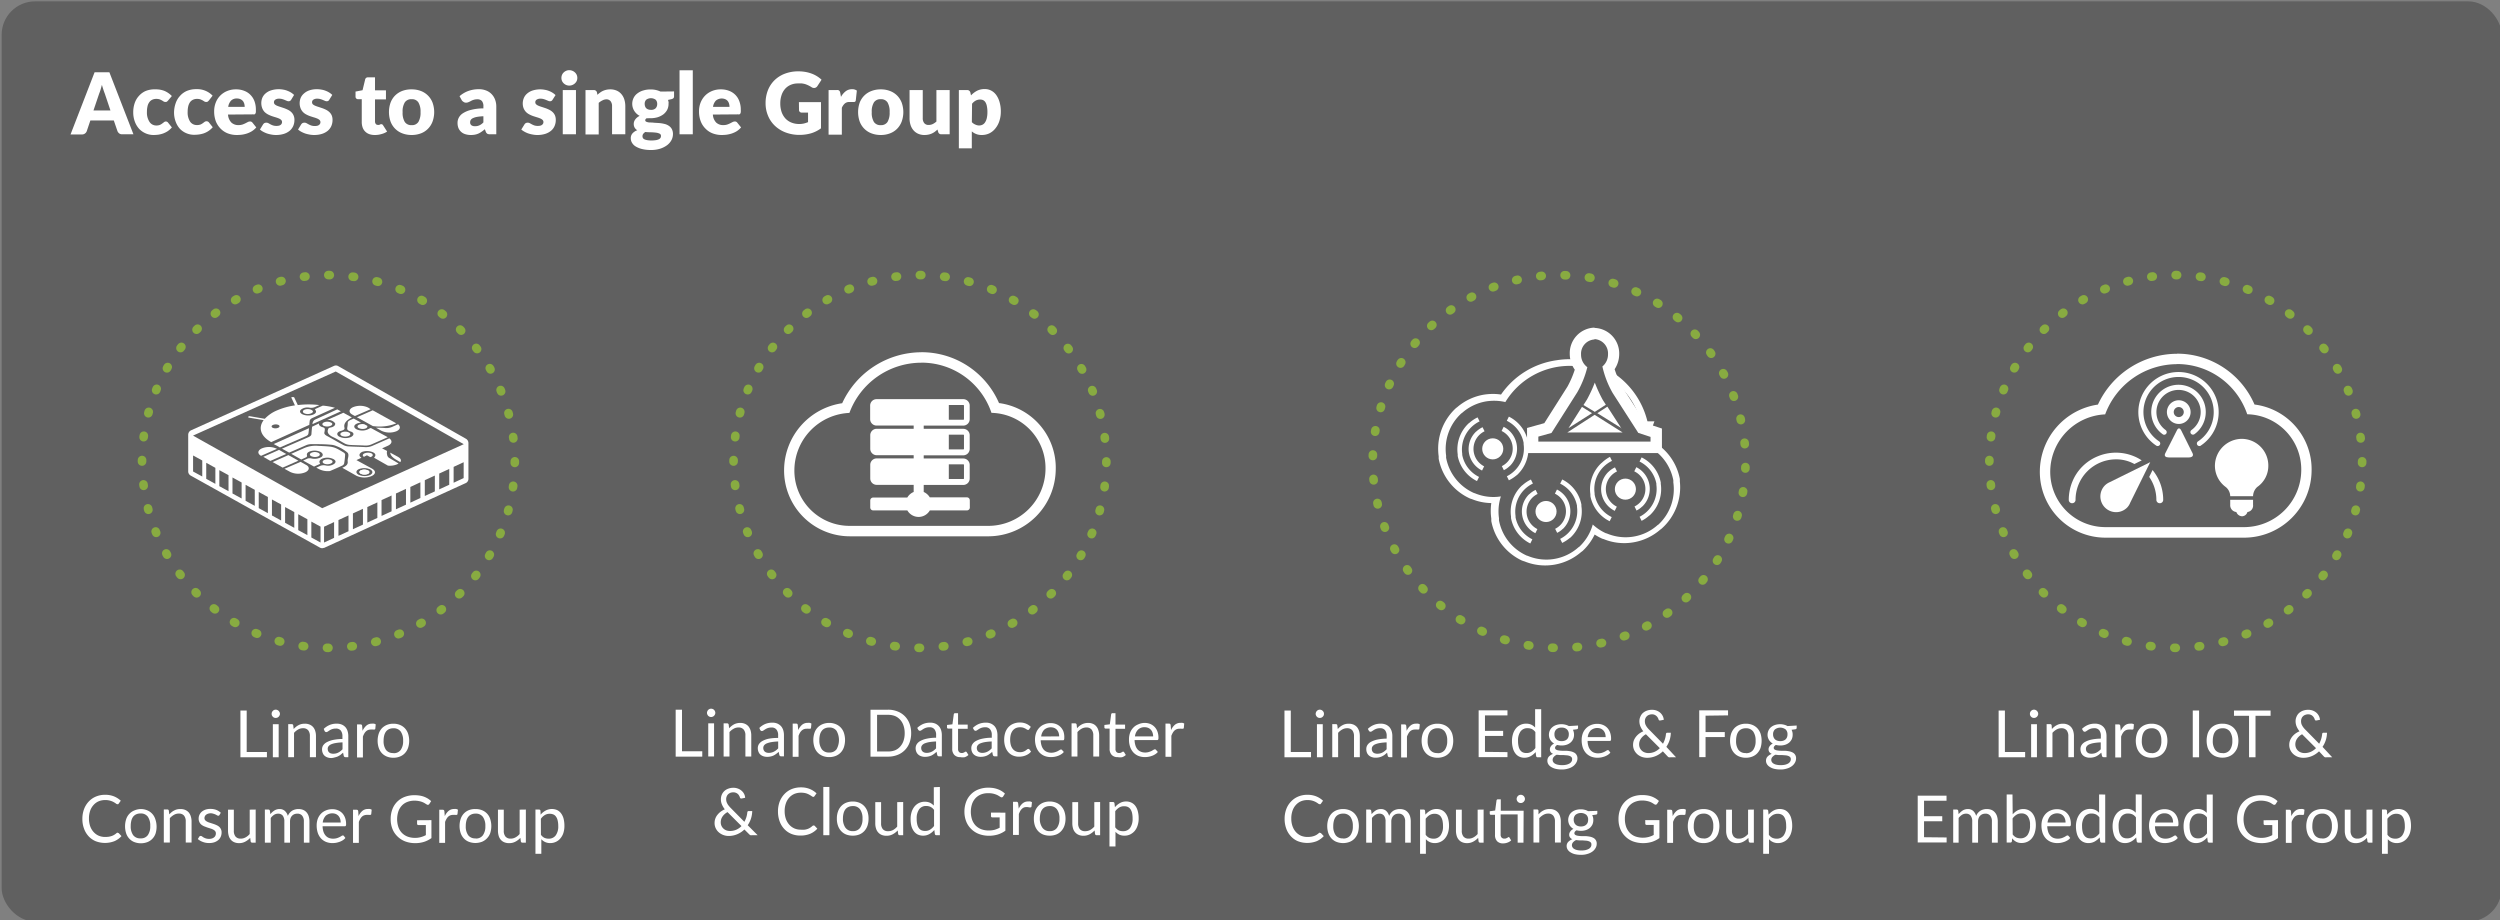 <svg xmlns="http://www.w3.org/2000/svg" viewBox="0 0 497.99 183.3"><rect x="0" y="0" width="497.99" height="183.3" fill="#808080" stroke="none"/><defs><style>.cls-1{fill:#585858;opacity:0.8;}.cls-2{fill:#fff;}.cls-3{opacity:0.69;}.cls-4,.cls-5{fill:none;}.cls-4{stroke:#9c3;stroke-linecap:round;stroke-miterlimit:10;stroke-width:1.72px;stroke-dasharray:0.29 4.57;}</style></defs><g id="map"><rect class="cls-1" x="0.33" y="0.27" width="497.99" height="183.3" rx="6.66"/><path class="cls-2" d="M26.58,26.75H24.35a.93.93,0,0,1-.6-.17,1.19,1.19,0,0,1-.35-.45L22.67,24H18l-.73,2.16a1,1,0,0,1-.34.43.92.92,0,0,1-.6.19H14.05l4.79-12.38h2.95ZM22,22l-1.14-3.39c-.09-.22-.18-.47-.27-.76s-.2-.61-.29-.95c-.09.34-.18.66-.28,1a8.06,8.06,0,0,1-.27.76L18.62,22Z"/><path class="cls-2" d="M33.5,20a1.66,1.66,0,0,1-.23.23.49.49,0,0,1-.32.08.7.7,0,0,1-.35-.09L32.25,20a4.09,4.09,0,0,0-.46-.21,2,2,0,0,0-.65-.09,1.8,1.8,0,0,0-.84.18,1.5,1.5,0,0,0-.58.51,2.13,2.13,0,0,0-.34.81,4.52,4.52,0,0,0-.11,1.09,3.33,3.33,0,0,0,.48,1.94A1.59,1.59,0,0,0,31.1,25a2,2,0,0,0,.73-.11,2.32,2.32,0,0,0,.45-.26l.35-.26A.61.61,0,0,1,33,24.2a.56.56,0,0,1,.48.23l.76.95a4.26,4.26,0,0,1-.85.76,4.73,4.73,0,0,1-.93.46,5.37,5.37,0,0,1-.94.23,7.5,7.5,0,0,1-.93.06,3.85,3.85,0,0,1-1.54-.31,3.94,3.94,0,0,1-1.3-.88,4.32,4.32,0,0,1-.88-1.44,5.28,5.28,0,0,1-.33-1.93,5.51,5.51,0,0,1,.29-1.79,4,4,0,0,1,.84-1.43,3.81,3.81,0,0,1,1.38-1A4.84,4.84,0,0,1,31,17.8a4.6,4.6,0,0,1,1.81.33,4.54,4.54,0,0,1,1.42,1Z"/><path class="cls-2" d="M41.62,20a1.66,1.66,0,0,1-.23.23.51.51,0,0,1-.32.08.68.68,0,0,1-.35-.09L40.37,20c-.13-.07-.29-.14-.46-.21a2.1,2.1,0,0,0-.66-.09,1.78,1.78,0,0,0-.83.18,1.61,1.61,0,0,0-.59.51,2.5,2.5,0,0,0-.34.81,5.08,5.08,0,0,0-.11,1.09,3.33,3.33,0,0,0,.49,1.94,1.59,1.59,0,0,0,1.35.68,2,2,0,0,0,.73-.11,2.67,2.67,0,0,0,.45-.26l.35-.26a.61.61,0,0,1,.39-.12.56.56,0,0,1,.48.23l.76.95a4.31,4.31,0,0,1-.86.76,4.4,4.4,0,0,1-.92.46,5.26,5.26,0,0,1-1,.23,7.22,7.22,0,0,1-.92.06,3.9,3.9,0,0,1-1.55-.31,3.8,3.8,0,0,1-1.29-.88A4.32,4.32,0,0,1,35,24.26a5.28,5.28,0,0,1-.33-1.93A5.79,5.79,0,0,1,35,20.54a4,4,0,0,1,.85-1.43,3.85,3.85,0,0,1,1.37-1,4.88,4.88,0,0,1,1.9-.35,4.24,4.24,0,0,1,3.23,1.3Z"/><path class="cls-2" d="M45.42,22.82a2.48,2.48,0,0,0,.68,1.6,2,2,0,0,0,1.4.5,2.64,2.64,0,0,0,.79-.11,4.76,4.76,0,0,0,.59-.25l.48-.25a1,1,0,0,1,.45-.11.56.56,0,0,1,.48.23l.76.95a3.91,3.91,0,0,1-.88.76,4.77,4.77,0,0,1-1,.46,5.9,5.9,0,0,1-1,.23,7.94,7.94,0,0,1-1,.06,5,5,0,0,1-1.74-.3,4,4,0,0,1-1.42-.9,4.41,4.41,0,0,1-1-1.48,5.61,5.61,0,0,1-.35-2.05,4.72,4.72,0,0,1,.3-1.68,4.05,4.05,0,0,1,2.24-2.33,4.53,4.53,0,0,1,1.81-.35,4.3,4.3,0,0,1,1.6.28,3.38,3.38,0,0,1,1.25.79,3.53,3.53,0,0,1,.82,1.27,4.77,4.77,0,0,1,.29,1.7c0,.2,0,.36,0,.49a.7.7,0,0,1-.1.29.31.31,0,0,1-.18.16,1.12,1.12,0,0,1-.29,0Zm3.32-1.53a2.43,2.43,0,0,0-.08-.61,1.69,1.69,0,0,0-.26-.54,1.47,1.47,0,0,0-.48-.37,1.61,1.61,0,0,0-.73-.15,1.55,1.55,0,0,0-1.17.43,2.27,2.27,0,0,0-.56,1.24Z"/><path class="cls-2" d="M58,19.87a.7.7,0,0,1-.22.23.59.59,0,0,1-.29.07.84.84,0,0,1-.37-.09l-.41-.17a3.79,3.79,0,0,0-.48-.17,2,2,0,0,0-.63-.08,1.25,1.25,0,0,0-.76.19.6.6,0,0,0-.27.53.57.57,0,0,0,.17.41,1.81,1.81,0,0,0,.46.28c.2.08.42.16.66.23l.75.25a8,8,0,0,1,.75.32,2.69,2.69,0,0,1,.65.45,2,2,0,0,1,.46.65,2.16,2.16,0,0,1,.18.92,3,3,0,0,1-.24,1.21,2.73,2.73,0,0,1-.71.95,3.46,3.46,0,0,1-1.16.62,5.25,5.25,0,0,1-1.6.22,4.58,4.58,0,0,1-.9-.09,6.15,6.15,0,0,1-.87-.22,5.57,5.57,0,0,1-.78-.35,3.28,3.28,0,0,1-.61-.43l.61-1a1,1,0,0,1,.26-.27.82.82,0,0,1,.4-.09.84.84,0,0,1,.42.1l.39.22a3.39,3.39,0,0,0,.5.22,2.12,2.12,0,0,0,.72.1,2,2,0,0,0,.52-.06.85.85,0,0,0,.34-.18.69.69,0,0,0,.18-.24.71.71,0,0,0,.06-.28.59.59,0,0,0-.18-.44,1.58,1.58,0,0,0-.46-.29c-.2-.08-.42-.16-.66-.23s-.5-.15-.75-.24a5.63,5.63,0,0,1-.76-.33,3.09,3.09,0,0,1-.66-.48,2.4,2.4,0,0,1-.46-.72,2.86,2.86,0,0,1,0-2.1,2.4,2.4,0,0,1,.65-.88A3.05,3.05,0,0,1,54,18a5.07,5.07,0,0,1,2.46-.14,3.78,3.78,0,0,1,.83.24,4,4,0,0,1,.72.36,4.35,4.35,0,0,1,.57.45Z"/><path class="cls-2" d="M65.59,19.87a.68.68,0,0,1-.21.23.66.66,0,0,1-.3.07.87.87,0,0,1-.37-.09l-.4-.17a4.65,4.65,0,0,0-.49-.17,2,2,0,0,0-.62-.08,1.29,1.29,0,0,0-.77.19.6.6,0,0,0-.27.53.57.57,0,0,0,.17.41,1.88,1.88,0,0,0,.47.28,6.06,6.06,0,0,0,.65.23l.75.25a6.26,6.26,0,0,1,.75.32,2.69,2.69,0,0,1,.65.45,2,2,0,0,1,.47.65,2.32,2.32,0,0,1,.17.92A3,3,0,0,1,66,25.1a2.61,2.61,0,0,1-.71.95,3.46,3.46,0,0,1-1.16.62,5.14,5.14,0,0,1-1.59.22,4.6,4.6,0,0,1-.91-.09,6.15,6.15,0,0,1-.87-.22,5.57,5.57,0,0,1-.78-.35,3.65,3.65,0,0,1-.61-.43l.61-1a1,1,0,0,1,.26-.27.83.83,0,0,1,.41-.09.8.8,0,0,1,.41.1l.4.22A3.24,3.24,0,0,0,62,25a2.12,2.12,0,0,0,.72.1,1.9,1.9,0,0,0,.52-.06.85.85,0,0,0,.34-.18.72.72,0,0,0,.19-.24.71.71,0,0,0,.06-.28.59.59,0,0,0-.18-.44,1.64,1.64,0,0,0-.47-.29,5.57,5.57,0,0,0-.66-.23q-.37-.11-.75-.24a5,5,0,0,1-.75-.33,2.66,2.66,0,0,1-.66-.48,2.43,2.43,0,0,1-.47-.72,2.86,2.86,0,0,1,0-2.1,2.4,2.4,0,0,1,.65-.88A3.1,3.1,0,0,1,61.62,18a4.65,4.65,0,0,1,1.53-.23,4.7,4.7,0,0,1,.92.09,3.72,3.72,0,0,1,.84.24,3.63,3.63,0,0,1,.71.36,3.33,3.33,0,0,1,.57.45Z"/><path class="cls-2" d="M74.65,26.89a3.15,3.15,0,0,1-1.11-.18,2.16,2.16,0,0,1-1.31-1.33,3.29,3.29,0,0,1-.17-1.07V19.76h-.74a.52.52,0,0,1-.35-.13.5.5,0,0,1-.15-.39v-1l1.4-.27.52-2.15a.53.53,0,0,1,.58-.41H74.7V18h2.18v1.8H74.7v4.38a.8.8,0,0,0,.15.5.51.51,0,0,0,.43.2.88.88,0,0,0,.24,0l.17-.07.13-.07.15,0a.27.27,0,0,1,.19.05.86.86,0,0,1,.15.17l.8,1.25A3.56,3.56,0,0,1,76,26.7,4.42,4.42,0,0,1,74.65,26.89Z"/><path class="cls-2" d="M82,17.8a5.09,5.09,0,0,1,1.83.32,4,4,0,0,1,2.33,2.32,5.58,5.58,0,0,1,0,3.78,4,4,0,0,1-.92,1.44,3.86,3.86,0,0,1-1.41.91,5.09,5.09,0,0,1-1.83.32,5.15,5.15,0,0,1-1.84-.32,4,4,0,0,1-1.43-.91,4,4,0,0,1-.93-1.44,5.74,5.74,0,0,1,0-3.78A4,4,0,0,1,78.73,19a4.14,4.14,0,0,1,1.43-.9A5.15,5.15,0,0,1,82,17.8Zm0,7.13a1.49,1.49,0,0,0,1.34-.64,3.59,3.59,0,0,0,.43-1.95,3.55,3.55,0,0,0-.43-1.94A1.49,1.49,0,0,0,82,19.76a1.54,1.54,0,0,0-1.37.64,3.46,3.46,0,0,0-.43,1.94,3.5,3.5,0,0,0,.43,1.95A1.54,1.54,0,0,0,82,24.93Z"/><path class="cls-2" d="M91.54,19.16a5.47,5.47,0,0,1,1.78-1.05,6.17,6.17,0,0,1,2.08-.34,3.81,3.81,0,0,1,1.44.26,3,3,0,0,1,1.09.72,3.21,3.21,0,0,1,.69,1.1,3.94,3.94,0,0,1,.24,1.39v5.51H97.65a1.24,1.24,0,0,1-.57-.1.86.86,0,0,1-.32-.42l-.18-.49a7.85,7.85,0,0,1-.64.49,3.7,3.7,0,0,1-.63.37,3.18,3.18,0,0,1-.7.22,4.18,4.18,0,0,1-.82.07,3.48,3.48,0,0,1-1.1-.16,2.16,2.16,0,0,1-.83-.46,2.19,2.19,0,0,1-.54-.76,2.85,2.85,0,0,1-.18-1.05,2.2,2.2,0,0,1,.24-1,2.35,2.35,0,0,1,.82-.89,5.21,5.21,0,0,1,1.58-.67,10,10,0,0,1,2.51-.31v-.38A1.62,1.62,0,0,0,96,20.13a1.17,1.17,0,0,0-.91-.35,2.31,2.31,0,0,0-.76.11,2.35,2.35,0,0,0-.53.23c-.16.08-.31.16-.46.22a1.17,1.17,0,0,1-.52.11.74.74,0,0,1-.46-.14A1.18,1.18,0,0,1,92,20Zm4.75,4a8.21,8.21,0,0,0-1.3.13,3,3,0,0,0-.81.26.91.91,0,0,0-.41.35.79.79,0,0,0-.12.42.72.72,0,0,0,.25.63,1.13,1.13,0,0,0,.72.19,2,2,0,0,0,.89-.18,2.63,2.63,0,0,0,.78-.58Z"/><path class="cls-2" d="M110.07,19.87a.7.7,0,0,1-.22.23.65.65,0,0,1-.29.07.88.88,0,0,1-.38-.09l-.4-.17a4.65,4.65,0,0,0-.49-.17,2,2,0,0,0-.62-.08,1.29,1.29,0,0,0-.77.19.6.6,0,0,0-.27.53.54.54,0,0,0,.18.41,1.65,1.65,0,0,0,.46.28,6.06,6.06,0,0,0,.65.23l.75.25a6.26,6.26,0,0,1,.75.32,2.69,2.69,0,0,1,.65.45,2,2,0,0,1,.47.65,2.32,2.32,0,0,1,.17.92,3,3,0,0,1-.24,1.21,2.5,2.5,0,0,1-.71.95,3.46,3.46,0,0,1-1.16.62,5.14,5.14,0,0,1-1.59.22,4.58,4.58,0,0,1-.9-.09,6,6,0,0,1-.88-.22,5,5,0,0,1-.77-.35,3.37,3.37,0,0,1-.62-.43l.62-1a.75.75,0,0,1,.26-.27.76.76,0,0,1,.4-.09.8.8,0,0,1,.41.1l.4.22a3.24,3.24,0,0,0,.49.22,2.12,2.12,0,0,0,.72.1,1.9,1.9,0,0,0,.52-.06.79.79,0,0,0,.34-.18.61.61,0,0,0,.19-.24.71.71,0,0,0,.06-.28.59.59,0,0,0-.18-.44,1.64,1.64,0,0,0-.47-.29,5.57,5.57,0,0,0-.66-.23l-.75-.24a5.51,5.51,0,0,1-.75-.33,2.66,2.66,0,0,1-.66-.48,2.43,2.43,0,0,1-.47-.72,2.64,2.64,0,0,1-.18-1,2.81,2.81,0,0,1,.22-1.07,2.4,2.4,0,0,1,.65-.88,3.1,3.1,0,0,1,1.09-.61,5,5,0,0,1,2.45-.14,3.72,3.72,0,0,1,.84.24,3.63,3.63,0,0,1,.71.36,3.33,3.33,0,0,1,.57.45Z"/><path class="cls-2" d="M115,15.52a1.53,1.53,0,0,1-.12.6,1.62,1.62,0,0,1-.87.81,1.59,1.59,0,0,1-.62.12,1.46,1.46,0,0,1-.6-.12,1.56,1.56,0,0,1-.5-.33,1.45,1.45,0,0,1-.34-.48,1.56,1.56,0,0,1,0-1.2,1.39,1.39,0,0,1,.34-.49,1.56,1.56,0,0,1,.5-.33,1.46,1.46,0,0,1,.6-.12,1.59,1.59,0,0,1,.62.12,1.65,1.65,0,0,1,.52.33,1.57,1.57,0,0,1,.35.49A1.53,1.53,0,0,1,115,15.52Zm-.27,2.42v8.81H112.1V17.94Z"/><path class="cls-2" d="M119,18.89a4.42,4.42,0,0,1,.53-.44,3.08,3.08,0,0,1,.58-.35,4,4,0,0,1,.67-.22,3.84,3.84,0,0,1,.79-.08,3.16,3.16,0,0,1,1.27.25,2.55,2.55,0,0,1,.94.7,3,3,0,0,1,.58,1.06,4.43,4.43,0,0,1,.2,1.34v5.6h-2.64v-5.6a1.56,1.56,0,0,0-.3-1,1.05,1.05,0,0,0-.87-.36A1.73,1.73,0,0,0,120,20a3.27,3.27,0,0,0-.74.49v6.29h-2.63V17.94h1.63a.63.63,0,0,1,.65.44Z"/><path class="cls-2" d="M134.27,18.21v1a.5.5,0,0,1-.13.35.91.91,0,0,1-.42.2l-.64.14c0,.12.06.25.09.38s0,.27,0,.41a2.57,2.57,0,0,1-.27,1.19,2.85,2.85,0,0,1-.76.9,3.87,3.87,0,0,1-1.13.57,5,5,0,0,1-1.41.2l-.39,0a2.45,2.45,0,0,1-.39,0c-.19.12-.29.25-.29.4a.32.32,0,0,0,.24.31,2,2,0,0,0,.63.14c.26,0,.56,0,.89.05l1,.06a6.78,6.78,0,0,1,1,.16,2.6,2.6,0,0,1,.89.36,1.87,1.87,0,0,1,.63.65,2.09,2.09,0,0,1,.24,1.05,2.59,2.59,0,0,1-.29,1.17,3.12,3.12,0,0,1-.85,1,4.72,4.72,0,0,1-1.38.71,5.94,5.94,0,0,1-1.87.27,7.19,7.19,0,0,1-1.79-.2,4.4,4.4,0,0,1-1.25-.51,2.06,2.06,0,0,1-.73-.74,1.67,1.67,0,0,1-.24-.86,1.41,1.41,0,0,1,.34-1,2.32,2.32,0,0,1,.95-.63,1.44,1.44,0,0,1-.51-.5,1.47,1.47,0,0,1-.19-.79,1.67,1.67,0,0,1,.07-.42,1.7,1.7,0,0,1,.22-.42,2.28,2.28,0,0,1,.37-.4,2.58,2.58,0,0,1,.52-.33,2.8,2.8,0,0,1-1.08-1,2.66,2.66,0,0,1-.12-2.59,2.47,2.47,0,0,1,.77-.9,3.44,3.44,0,0,1,1.15-.57,4.71,4.71,0,0,1,1.43-.2,4.48,4.48,0,0,1,2,.42Zm-2.61,8.87a.47.47,0,0,0-.28-.46,2.38,2.38,0,0,0-.73-.2,9.6,9.6,0,0,0-1-.07q-.57,0-1.11-.06a1.85,1.85,0,0,0-.41.37.81.81,0,0,0-.15.48.68.68,0,0,0,.08.34.65.65,0,0,0,.28.26,2,2,0,0,0,.55.17,4.24,4.24,0,0,0,.87.07,5.93,5.93,0,0,0,.94-.07,2.19,2.19,0,0,0,.58-.19.74.74,0,0,0,.3-.28A.73.73,0,0,0,131.66,27.08Zm-2-5.2a1.24,1.24,0,0,0,.95-.32,1.21,1.21,0,0,0,.3-.85,1.14,1.14,0,0,0-.3-.84,1.6,1.6,0,0,0-1.89,0,1.14,1.14,0,0,0-.3.84,1.4,1.4,0,0,0,.08.47.94.94,0,0,0,.22.37,1.08,1.08,0,0,0,.39.24A1.51,1.51,0,0,0,129.62,21.88Z"/><path class="cls-2" d="M138,14V26.75h-2.64V14Z"/><path class="cls-2" d="M142,22.82a2.48,2.48,0,0,0,.67,1.6,2,2,0,0,0,1.4.5,2.6,2.6,0,0,0,.79-.11,4.76,4.76,0,0,0,.59-.25l.48-.25a1,1,0,0,1,.45-.11.56.56,0,0,1,.48.23l.76.95a4.09,4.09,0,0,1-.87.76,5,5,0,0,1-1,.46,6.25,6.25,0,0,1-1,.23,7.94,7.94,0,0,1-1,.06,5,5,0,0,1-1.73-.3,3.83,3.83,0,0,1-1.42-.9,4.12,4.12,0,0,1-1-1.48,5.4,5.4,0,0,1-.36-2.05,4.72,4.72,0,0,1,.3-1.68,4.25,4.25,0,0,1,.87-1.39,4.18,4.18,0,0,1,1.37-.94,4.56,4.56,0,0,1,1.81-.35,4.39,4.39,0,0,1,1.61.28,3.46,3.46,0,0,1,1.25.79,3.38,3.38,0,0,1,.81,1.27,4.56,4.56,0,0,1,.3,1.7,3.28,3.28,0,0,1,0,.49.9.9,0,0,1-.09.29.37.37,0,0,1-.19.16,1.06,1.06,0,0,1-.29,0Zm3.31-1.53a2,2,0,0,0-.08-.61,1.5,1.5,0,0,0-.26-.54,1.29,1.29,0,0,0-.48-.37,1.82,1.82,0,0,0-1.9.28,2.27,2.27,0,0,0-.56,1.24Z"/><path class="cls-2" d="M159.14,20.34h4.4v5.22a6.46,6.46,0,0,1-2,1,8.32,8.32,0,0,1-2.25.31,7.73,7.73,0,0,1-2.78-.48,6.35,6.35,0,0,1-2.15-1.33,5.8,5.8,0,0,1-1.37-2,6.4,6.4,0,0,1-.49-2.52,7,7,0,0,1,.46-2.55,5.79,5.79,0,0,1,1.31-2,6,6,0,0,1,2.07-1.31,7.52,7.52,0,0,1,2.71-.47,8.32,8.32,0,0,1,1.45.13,7.34,7.34,0,0,1,1.25.35,5.85,5.85,0,0,1,1.9,1.19l-.83,1.27a.81.81,0,0,1-.5.36.86.86,0,0,1-.67-.15A6,6,0,0,0,161,17a5.36,5.36,0,0,0-.62-.25,4.53,4.53,0,0,0-.66-.13,6.26,6.26,0,0,0-.78,0,3.59,3.59,0,0,0-1.46.29,3.15,3.15,0,0,0-1.1.8,3.62,3.62,0,0,0-.7,1.25,5.1,5.1,0,0,0-.25,1.62,5.27,5.27,0,0,0,.27,1.75,3.75,3.75,0,0,0,.77,1.29,3.33,3.33,0,0,0,1.19.8,4.06,4.06,0,0,0,1.54.28,3.93,3.93,0,0,0,.94-.1,6,6,0,0,0,.82-.27V22.43h-1.23a.57.57,0,0,1-.42-.15.48.48,0,0,1-.15-.36Z"/><path class="cls-2" d="M167.52,19.3a3.52,3.52,0,0,1,.94-1.12,2,2,0,0,1,1.22-.41,1.52,1.52,0,0,1,1,.28L170.47,20a.34.34,0,0,1-.14.25.4.4,0,0,1-.26.07h-.18l-.23,0-.24,0h-.23a1.31,1.31,0,0,0-.92.31,2.4,2.4,0,0,0-.58.85v5.35h-2.64V17.94h1.57a1.39,1.39,0,0,1,.32,0,.65.65,0,0,1,.22.11.45.45,0,0,1,.14.19,1.71,1.71,0,0,1,.08.29Z"/><path class="cls-2" d="M175.45,17.8a5,5,0,0,1,1.82.32,4,4,0,0,1,1.42.9,4.1,4.1,0,0,1,.92,1.42,5.58,5.58,0,0,1,0,3.78,4.09,4.09,0,0,1-.92,1.44,3.9,3.9,0,0,1-1.42.91,5,5,0,0,1-1.82.32,5.11,5.11,0,0,1-1.84-.32,3.94,3.94,0,0,1-1.43-.91,4,4,0,0,1-.93-1.44,5.74,5.74,0,0,1,0-3.78,4,4,0,0,1,.93-1.42,4,4,0,0,1,1.43-.9A5.11,5.11,0,0,1,175.45,17.8Zm0,7.13a1.5,1.5,0,0,0,1.34-.64,3.6,3.6,0,0,0,.42-1.95,3.56,3.56,0,0,0-.42-1.94,1.5,1.5,0,0,0-1.34-.64,1.52,1.52,0,0,0-1.37.64,3.46,3.46,0,0,0-.43,1.94,3.5,3.5,0,0,0,.43,1.95A1.52,1.52,0,0,0,175.45,24.93Z"/><path class="cls-2" d="M189.17,17.94v8.81h-1.64a.61.61,0,0,1-.64-.44l-.15-.51a5.5,5.5,0,0,1-.53.45,3.2,3.2,0,0,1-1.26.56,3.81,3.81,0,0,1-.78.08,3,3,0,0,1-1.28-.25,2.64,2.64,0,0,1-.94-.7,3,3,0,0,1-.58-1.07,4.34,4.34,0,0,1-.19-1.34V17.94h2.63v5.59a1.5,1.5,0,0,0,.3,1,1.07,1.07,0,0,0,.87.36,1.92,1.92,0,0,0,.82-.18,3.28,3.28,0,0,0,.73-.5V17.94Z"/><path class="cls-2" d="M193.42,19a4.72,4.72,0,0,1,1.18-.91,3.34,3.34,0,0,1,1.57-.35,2.69,2.69,0,0,1,1.28.31,2.9,2.9,0,0,1,1,.88,4.49,4.49,0,0,1,.66,1.41,6.57,6.57,0,0,1,.25,1.9,6,6,0,0,1-.28,1.84,4.52,4.52,0,0,1-.77,1.46,3.56,3.56,0,0,1-1.19,1,3.45,3.45,0,0,1-1.54.35,2.89,2.89,0,0,1-2-.72v3.38H191V17.94h1.63a.63.63,0,0,1,.65.44Zm.17,5.33a1.86,1.86,0,0,0,.64.46A2,2,0,0,0,195,25a1.6,1.6,0,0,0,.67-.14,1.34,1.34,0,0,0,.54-.47,2.56,2.56,0,0,0,.35-.83,5.42,5.42,0,0,0,.13-1.24,5.54,5.54,0,0,0-.11-1.17,2.3,2.3,0,0,0-.28-.77,1.17,1.17,0,0,0-.44-.42,1.33,1.33,0,0,0-.57-.13,1.83,1.83,0,0,0-.95.22,2.38,2.38,0,0,0-.71.62Z"/><circle class="cls-2" cx="297.35" cy="89.39" r="2.1" transform="translate(-0.25 0.85) rotate(-0.16)"/><path class="cls-2" d="M300.76,92.82h0l-.1.07a4.27,4.27,0,0,1-1.1.77l-.4-.81a3.89,3.89,0,0,0-.05-7l.41-.83a4.83,4.83,0,0,1,2.6,3.53h0A4.85,4.85,0,0,1,300.76,92.82Z"/><path class="cls-2" d="M295.63,92.9l-.41.83a4.83,4.83,0,0,1-2.62-3.54h0A4.79,4.79,0,0,1,294,86h0l.1-.07a4.87,4.87,0,0,1,1.22-.83l.4.81a3.9,3.9,0,0,0-.05,7Z"/><path class="cls-2" d="M302.21,94.6h0a.25.25,0,0,1-.12.08,7.41,7.41,0,0,1-1.53,1l-.4-.81a6.18,6.18,0,0,0,3.34-6.38v-.05s0-.07,0-.1,0-.09,0-.13v0a6.19,6.19,0,0,0-3.35-4.39l.41-.83a7.1,7.1,0,0,1,3.82,5,.13.13,0,0,1,0,.06.44.44,0,0,1,0,.1v0h0s0,.07,0,.1v.06A7.13,7.13,0,0,1,302.21,94.6Z"/><path class="cls-2" d="M294.62,95l-.41.83a7.1,7.1,0,0,1-3.84-5v-.06s0-.07,0-.1v0h0l0-.1a.13.13,0,0,0,0-.06,7.13,7.13,0,0,1,2.19-6.19h0l.12-.08a7.09,7.09,0,0,1,1.65-1.1l.4.8a6.21,6.21,0,0,0-3.46,6.45v0s0,.06,0,.09a.68.68,0,0,1,0,.14h0A6.2,6.2,0,0,0,294.62,95Z"/><path class="cls-2" d="M327.19,100.85h0l-.1.07a4.56,4.56,0,0,1-1.1.78l-.4-.81a3.89,3.89,0,0,0-.05-7l.41-.83a4.87,4.87,0,0,1,2.61,3.53h0A4.85,4.85,0,0,1,327.19,100.85Z"/><path class="cls-2" d="M322.06,100.93l-.41.83A4.86,4.86,0,0,1,319,98.22h0A4.82,4.82,0,0,1,320.38,94h0l0,0,.09-.07a4.75,4.75,0,0,1,1.23-.83l.4.81a3.89,3.89,0,0,0-.06,7Z"/><path class="cls-2" d="M328.64,102.63h0a.35.35,0,0,1-.12.07,6.74,6.74,0,0,1-1.52,1.05l-.4-.81a6.21,6.21,0,0,0,3.34-6.38v0a.3.3,0,0,0,0-.1.51.51,0,0,0,0-.13v0a6.19,6.19,0,0,0-3.35-4.39l.41-.83a7.08,7.08,0,0,1,3.82,5s0,0,0,.06,0,.07,0,.11h0s0,.07,0,.11v0A7.11,7.11,0,0,1,328.64,102.63Z"/><path class="cls-2" d="M321.05,103l-.41.83a7.12,7.12,0,0,1-3.84-5V98.7a.36.36,0,0,0,0-.1h0v0l0-.1v-.06a7.1,7.1,0,0,1,2.18-6.19h0l.11-.08A7.3,7.3,0,0,1,320.7,91l.4.81a6.2,6.2,0,0,0-3.46,6.44v0s0,.06,0,.1l0,.13v0A6.2,6.2,0,0,0,321.05,103Z"/><path class="cls-2" d="M311.38,105.3h0l-.1.07a4.27,4.27,0,0,1-1.1.77l-.4-.8a3.9,3.9,0,0,0-.05-7l.41-.83a4.83,4.83,0,0,1,2.6,3.53h0A4.85,4.85,0,0,1,311.38,105.3Z"/><path class="cls-2" d="M306.25,105.38l-.41.83a4.83,4.83,0,0,1-2.62-3.54h0a4.79,4.79,0,0,1,1.35-4.19h0v0l.1-.07a4.87,4.87,0,0,1,1.22-.83l.4.81a3.9,3.9,0,0,0-.05,7Z"/><path class="cls-2" d="M312.83,107.08h0a.35.35,0,0,1-.12.07,7.41,7.41,0,0,1-1.53,1l-.4-.81a6.21,6.21,0,0,0,3.35-6.38v0s0-.07,0-.1,0-.09,0-.13v0a6.19,6.19,0,0,0-3.35-4.39l.41-.83a7.1,7.1,0,0,1,3.82,5,.13.13,0,0,1,0,.06.44.44,0,0,1,0,.1v0h0s0,.07,0,.1v.06A7.13,7.13,0,0,1,312.83,107.08Z"/><path class="cls-2" d="M305.24,107.43l-.41.83a7.1,7.1,0,0,1-3.84-5.05v-.06s0-.07,0-.1v0h0l0-.1a.13.13,0,0,0,0-.06,7.13,7.13,0,0,1,2.19-6.19h0l.12-.08a7.09,7.09,0,0,1,1.65-1.1l.4.8a6.21,6.21,0,0,0-3.46,6.45v.05s0,.06,0,.1a.51.51,0,0,1,0,.13h0A6.2,6.2,0,0,0,305.24,107.43Z"/><circle class="cls-2" cx="323.78" cy="97.42" r="2.1" transform="translate(-0.28 0.92) rotate(-0.16)"/><circle class="cls-2" cx="307.97" cy="101.87" r="2.1" transform="translate(-0.29 0.88) rotate(-0.16)"/><path class="cls-2" d="M317.61,67.55a2.85,2.85,0,0,1,2.7,3A3.11,3.11,0,0,1,319.19,73a18.9,18.9,0,0,0,2.05,5.29l5.1,7.94h0l2.44.8v.94H306.43v-1l2.62-.73h0l5.14-8.1a19.39,19.39,0,0,0,2-5,3.07,3.07,0,0,1-1.25-2.52,2.84,2.84,0,0,1,2.69-3m0,14.45,2.25-1.45-.57-.89-.05-.08a27.74,27.74,0,0,1-1.58-3.44,27.67,27.67,0,0,1-1.51,3.28l-.05.09-.7,1.1L317.62,82M323,85.37,320.18,81l-2,1.3,4.82,3m-10.59,0,4.71-3-2-1.25-2.72,4.29m-.19.8h11l-5.57-3.51-5.43,3.51m-.32,0h0v0l0,0m5.74-20.88a5.09,5.09,0,0,0-4.94,5.22,5.42,5.42,0,0,0,1,3.16A19.53,19.53,0,0,1,312.24,77l-4.62,7.29-1.79.5-1.65.46v5h26.87V85.36l-1.55-.51-.25-.08.3-.84h-2l-4.39-6.83a19.18,19.18,0,0,1-1.53-3.56,5.47,5.47,0,0,0,.91-3,5.09,5.09,0,0,0-4.95-5.22Z"/><path class="cls-2" d="M320.34,74.92a.85.85,0,0,1,0,.23,14.87,14.87,0,0,1,6.78,10.32c0,.12,0,.24.05.36h1.34c0-.19-.05-.37-.08-.56A16.22,16.22,0,0,0,320,73.45a3.29,3.29,0,0,1-.23.46A1.22,1.22,0,0,1,320.34,74.92Z"/><path class="cls-2" d="M334.62,95.91v-.14s0-.07,0-.11v0a.52.52,0,0,1,0-.11v-.14a10.91,10.91,0,0,0-5.47-7.54v.89h-1.17a9.63,9.63,0,0,1,5.34,6.9s0,0,0,.08l0,.14v0h0a.78.78,0,0,1,0,.14.25.25,0,0,1,0,.08,9.6,9.6,0,0,1-2.95,8.37h0a.44.44,0,0,1-.16.1,9.51,9.51,0,0,1-4.83,2.32,9.32,9.32,0,0,1-1.57.13,9.61,9.61,0,0,1-3.74-.76l-.2-.05h0a9.83,9.83,0,0,1-2.6-1.73,9.62,9.62,0,0,1-2.69,4.44h0l-.16.1a9.55,9.55,0,0,1-4.83,2.32,9.44,9.44,0,0,1-1.58.13,9.6,9.6,0,0,1-3.73-.76.66.66,0,0,1-.2-.06h0a9.62,9.62,0,0,1-5.49-7,.28.28,0,0,1,0-.09l0-.13v0a.68.68,0,0,0,0-.14.22.22,0,0,0,0-.08,9.67,9.67,0,0,1,.38-4.33,9.45,9.45,0,0,1-1.49.12,9.56,9.56,0,0,1-3.73-.76.66.66,0,0,1-.2-.06h0a9.61,9.61,0,0,1-5.49-7,.19.19,0,0,1,0-.08l0-.13v0a.68.68,0,0,0,0-.14.22.22,0,0,0,0-.08,9.62,9.62,0,0,1,3-8.37h0a.57.57,0,0,1,.16-.11,9.58,9.58,0,0,1,4.84-2.32,10.38,10.38,0,0,1,1.57-.12,9.72,9.72,0,0,1,2.23.26,15,15,0,0,1,12.78-7.21,15.16,15.16,0,0,1,2.44.2,2.62,2.62,0,0,1-.06-.57,2.74,2.74,0,0,1,.11-.76,15.88,15.88,0,0,0-2.49-.2,16.33,16.33,0,0,0-2.51.2A16.17,16.17,0,0,0,299,78.59a10.77,10.77,0,0,0-1.6-.12,11.89,11.89,0,0,0-1.79.14,10.92,10.92,0,0,0-5.39,2.54,1.51,1.51,0,0,0-.28.22h0a11,11,0,0,0-3.36,9.53V91s0,.08,0,.12h0v0s0,.08,0,.12v.07l0,.07a10.92,10.92,0,0,0,6.19,7.9h0l0,0a3,3,0,0,0,.39.13,10.7,10.7,0,0,0,3.9.8,11,11,0,0,0,0,3.08v.13s0,.08,0,.12v0h0s0,.08,0,.12v.07l0,.07a10.92,10.92,0,0,0,6.19,7.9h0l.05,0a2.43,2.43,0,0,0,.38.13,10.92,10.92,0,0,0,11.29-1.88,1.94,1.94,0,0,0,.29-.21h0a11.12,11.12,0,0,0,2.39-3.26,11.72,11.72,0,0,0,1.39.77h0l0,0a1.63,1.63,0,0,0,.39.13,10.77,10.77,0,0,0,5.89.66,10.91,10.91,0,0,0,5.4-2.54,1.86,1.86,0,0,0,.28-.21h0A11,11,0,0,0,334.62,95.91Z"/><rect class="cls-2" x="316.85" y="79.13" width="1.44" height="1.59"/><rect class="cls-2" x="316.56" y="84.08" width="2.36" height="1.4"/><g class="cls-3"><circle class="cls-4" cx="310.57" cy="91.92" r="37.13" transform="translate(170.08 383.76) rotate(-80.78)"/></g><path class="cls-2" d="M261.15,149.79v1.06h-5.29v-9.32h1.26v8.26Z"/><path class="cls-2" d="M263.73,142.2a.81.81,0,0,1-.06.31.83.83,0,0,1-.19.26.68.68,0,0,1-.26.18.87.87,0,0,1-.32.06.83.83,0,0,1-.32-.06.76.76,0,0,1-.26-.18.78.78,0,0,1-.17-.26.67.67,0,0,1-.07-.31.75.75,0,0,1,.07-.33.78.78,0,0,1,.17-.26.76.76,0,0,1,.26-.18.83.83,0,0,1,.32-.07.88.88,0,0,1,.32.07.68.68,0,0,1,.26.18.83.83,0,0,1,.19.26A.92.92,0,0,1,263.73,142.2Zm-.24,2.06v6.59h-1.16v-6.59Z"/><path class="cls-2" d="M266.48,145.22a3.73,3.73,0,0,1,.45-.44,2.78,2.78,0,0,1,.51-.33,2.32,2.32,0,0,1,.57-.22,2.78,2.78,0,0,1,.66-.07,2.37,2.37,0,0,1,.95.18,2,2,0,0,1,.69.5,2.48,2.48,0,0,1,.42.79,3.64,3.64,0,0,1,.14,1v4.2h-1.16v-4.2a1.84,1.84,0,0,0-.34-1.16,1.3,1.3,0,0,0-1-.41,1.91,1.91,0,0,0-1,.25,3,3,0,0,0-.82.67v4.85h-1.17v-6.59h.7a.29.29,0,0,1,.31.24Z"/><path class="cls-2" d="M272.47,145.19a3.67,3.67,0,0,1,1.18-.78,3.48,3.48,0,0,1,1.39-.26,2.57,2.57,0,0,1,1,.18,2.16,2.16,0,0,1,.72.5,2.25,2.25,0,0,1,.44.79,3.31,3.31,0,0,1,.15,1v4.21h-.51a.51.51,0,0,1-.27-.06.42.42,0,0,1-.14-.22l-.13-.62c-.17.16-.34.3-.5.43a3.5,3.5,0,0,1-.53.31,2.63,2.63,0,0,1-.58.19,2.84,2.84,0,0,1-.68.07,2.09,2.09,0,0,1-.72-.11,1.6,1.6,0,0,1-.59-.32,1.47,1.47,0,0,1-.4-.54,1.87,1.87,0,0,1-.14-.78,1.47,1.47,0,0,1,.21-.75,1.87,1.87,0,0,1,.69-.64,4.92,4.92,0,0,1,1.26-.46,9.8,9.8,0,0,1,1.9-.2v-.51a1.79,1.79,0,0,0-.33-1.17,1.21,1.21,0,0,0-1-.39,2.1,2.1,0,0,0-.72.11,2.59,2.59,0,0,0-.5.24l-.37.24a.53.53,0,0,1-.3.11.34.34,0,0,1-.2-.06.7.7,0,0,1-.14-.16Zm3.74,2.69a9.37,9.37,0,0,0-1.36.13,4,4,0,0,0-.92.26,1.19,1.19,0,0,0-.51.39.78.78,0,0,0-.16.49,1.06,1.06,0,0,0,.08.45.9.9,0,0,0,.23.31.82.82,0,0,0,.35.17,1.42,1.42,0,0,0,.42.06,2.4,2.4,0,0,0,.56-.06,2,2,0,0,0,.48-.18,2.87,2.87,0,0,0,.43-.28,4.49,4.49,0,0,0,.4-.37Z"/><path class="cls-2" d="M280.2,145.58a2.87,2.87,0,0,1,.77-1.05,1.63,1.63,0,0,1,1.11-.38,1.75,1.75,0,0,1,.4,0,1.28,1.28,0,0,1,.34.14l-.09.87a.18.18,0,0,1-.19.16,1.16,1.16,0,0,1-.27,0,2.34,2.34,0,0,0-.39,0,1.6,1.6,0,0,0-.56.09,1.34,1.34,0,0,0-.44.27,2,2,0,0,0-.34.45,4.24,4.24,0,0,0-.28.6v4.16H279.1v-6.59h.66a.38.38,0,0,1,.26.07.45.45,0,0,1,.1.25Z"/><path class="cls-2" d="M286.34,144.16a3.38,3.38,0,0,1,1.3.24,2.78,2.78,0,0,1,1,.68,3.16,3.16,0,0,1,.63,1.07,4.81,4.81,0,0,1,0,2.81,3.11,3.11,0,0,1-.63,1.06,2.66,2.66,0,0,1-1,.68,3.38,3.38,0,0,1-1.3.24,3.43,3.43,0,0,1-1.31-.24,2.66,2.66,0,0,1-1-.68,3.11,3.11,0,0,1-.63-1.06,4.6,4.6,0,0,1,0-2.81,3.16,3.16,0,0,1,.63-1.07,2.78,2.78,0,0,1,1-.68A3.43,3.43,0,0,1,286.34,144.16Zm0,5.87a1.68,1.68,0,0,0,1.46-.65,3,3,0,0,0,.48-1.82,3.07,3.07,0,0,0-.48-1.84,1.71,1.71,0,0,0-1.46-.65,1.91,1.91,0,0,0-.86.17,1.52,1.52,0,0,0-.61.48,2.31,2.31,0,0,0-.37.79,4.21,4.21,0,0,0-.12,1.05,3,3,0,0,0,.49,1.82A1.69,1.69,0,0,0,286.34,150Z"/><path class="cls-2" d="M300.28,149.82v1h-5.74v-9.32h5.74v1H295.8v3.09h3.62v1H295.8v3.18Z"/><path class="cls-2" d="M307,141.27v9.58h-.69a.3.3,0,0,1-.32-.24l-.1-.8a3.55,3.55,0,0,1-1,.82,2.54,2.54,0,0,1-1.25.31,2.32,2.32,0,0,1-1-.22,2.08,2.08,0,0,1-.78-.64,2.85,2.85,0,0,1-.5-1.05,5.33,5.33,0,0,1-.18-1.45,4.56,4.56,0,0,1,.2-1.36,3.22,3.22,0,0,1,.56-1.09,2.6,2.6,0,0,1,.89-.72,2.57,2.57,0,0,1,1.19-.26,2.38,2.38,0,0,1,1,.2,2.66,2.66,0,0,1,.77.57v-3.65Zm-1.16,4.56a2,2,0,0,0-.7-.61,2.11,2.11,0,0,0-.85-.17,1.66,1.66,0,0,0-1.41.66,3,3,0,0,0-.49,1.87,4.44,4.44,0,0,0,.11,1.1,2.07,2.07,0,0,0,.32.75,1.39,1.39,0,0,0,.53.44,1.76,1.76,0,0,0,.71.13,1.84,1.84,0,0,0,1-.26,3,3,0,0,0,.78-.73Z"/><path class="cls-2" d="M314.34,144.52V145c0,.14-.09.24-.28.27l-.74.1a2.14,2.14,0,0,1,.22,1,2,2,0,0,1-.19.88,2,2,0,0,1-.51.67,2.45,2.45,0,0,1-.78.43,3.12,3.12,0,0,1-1,.15,3.58,3.58,0,0,1-.87-.11,1.09,1.09,0,0,0-.32.27.53.53,0,0,0-.11.3.41.41,0,0,0,.19.35,1.33,1.33,0,0,0,.51.17,4.74,4.74,0,0,0,.71.07l.82,0a7.35,7.35,0,0,1,.82.1,2.58,2.58,0,0,1,.71.24,1.15,1.15,0,0,1,.5.45,1.27,1.27,0,0,1,.2.74,1.59,1.59,0,0,1-.22.81,2.23,2.23,0,0,1-.6.71,3,3,0,0,1-1,.49,4.08,4.08,0,0,1-1.3.19,5.21,5.21,0,0,1-1.26-.14,3.13,3.13,0,0,1-.9-.39,1.66,1.66,0,0,1-.54-.55,1.3,1.3,0,0,1-.17-.66,1.21,1.21,0,0,1,.3-.83,2.18,2.18,0,0,1,.84-.54,1.12,1.12,0,0,1-.47-.35.93.93,0,0,1-.17-.58,1,1,0,0,1,.05-.3,1.46,1.46,0,0,1,.16-.3,1.48,1.48,0,0,1,.27-.29,1.61,1.61,0,0,1,.36-.24,2.13,2.13,0,0,1-.76-.73,2,2,0,0,1-.27-1,2.05,2.05,0,0,1,.18-.87,1.92,1.92,0,0,1,.52-.67,2.23,2.23,0,0,1,.79-.43,3.18,3.18,0,0,1,1-.15,2.87,2.87,0,0,1,.8.1,2.54,2.54,0,0,1,.68.27Zm-1.18,6.68a.56.56,0,0,0-.14-.39.93.93,0,0,0-.36-.23,2.14,2.14,0,0,0-.54-.12l-.65-.05-.69,0-.68-.07a1.77,1.77,0,0,0-.59.43.88.88,0,0,0-.23.6.84.84,0,0,0,.11.41.93.93,0,0,0,.35.33,1.77,1.77,0,0,0,.59.22,3.44,3.44,0,0,0,.83.08,3.52,3.52,0,0,0,.84-.08,2.3,2.3,0,0,0,.63-.24,1.16,1.16,0,0,0,.39-.37A.87.87,0,0,0,313.16,151.2Zm-2.09-3.57a1.68,1.68,0,0,0,.62-.1,1.13,1.13,0,0,0,.45-.27,1.17,1.17,0,0,0,.27-.42,1.53,1.53,0,0,0,.09-.54,1.3,1.3,0,0,0-.36-1,1.47,1.47,0,0,0-1.07-.36,1.49,1.49,0,0,0-1.07.36,1.3,1.3,0,0,0-.36,1,1.53,1.53,0,0,0,.09.54,1.19,1.19,0,0,0,.28.42,1.13,1.13,0,0,0,.45.27A1.63,1.63,0,0,0,311.07,147.63Z"/><path class="cls-2" d="M320.78,149.92a2.29,2.29,0,0,1-.52.46,3.44,3.44,0,0,1-.64.31,5.13,5.13,0,0,1-.7.19,4.37,4.37,0,0,1-.72.06,3.4,3.4,0,0,1-1.26-.23,2.87,2.87,0,0,1-1-.68,3.31,3.31,0,0,1-.65-1.1,4.65,4.65,0,0,1-.23-1.51,3.88,3.88,0,0,1,.21-1.29,3,3,0,0,1,.61-1,2.81,2.81,0,0,1,1-.69,3.19,3.19,0,0,1,1.29-.25,2.83,2.83,0,0,1,1.1.2,2.53,2.53,0,0,1,.87.57,2.6,2.6,0,0,1,.57.92,3.52,3.52,0,0,1,.21,1.25.74.74,0,0,1-.06.37.24.24,0,0,1-.22.09h-4.4a3.76,3.76,0,0,0,.17,1.08,2.27,2.27,0,0,0,.43.77,1.78,1.78,0,0,0,.65.47,2.24,2.24,0,0,0,.84.15,2.86,2.86,0,0,0,.76-.1,3.54,3.54,0,0,0,.54-.22,3.9,3.9,0,0,0,.38-.22.48.48,0,0,1,.26-.1.25.25,0,0,1,.22.11Zm-.94-3.08a2.45,2.45,0,0,0-.11-.74,1.83,1.83,0,0,0-.33-.58,1.66,1.66,0,0,0-.53-.38,2,2,0,0,0-2,.35,2.32,2.32,0,0,0-.6,1.35Z"/><path class="cls-2" d="M333.86,150.85h-1.13a.81.81,0,0,1-.3,0,.68.68,0,0,1-.26-.19l-.94-1a4.64,4.64,0,0,1-1.41.94,4.34,4.34,0,0,1-1.75.35,3.21,3.21,0,0,1-1-.17,2.91,2.91,0,0,1-.89-.51,2.71,2.71,0,0,1-.64-.82,2.39,2.39,0,0,1-.24-1.09,2.47,2.47,0,0,1,.15-.86,3.11,3.11,0,0,1,.43-.75,3.77,3.77,0,0,1,.64-.62,4.34,4.34,0,0,1,.82-.46,4.18,4.18,0,0,1-.59-1,2.75,2.75,0,0,1-.19-1,2.21,2.21,0,0,1,.18-.89,2.13,2.13,0,0,1,.49-.73,2.49,2.49,0,0,1,.79-.48,2.89,2.89,0,0,1,1.05-.18,2.52,2.52,0,0,1,.93.16,2.41,2.41,0,0,1,.73.44,2.15,2.15,0,0,1,.48.64,2,2,0,0,1,.21.75l-.72.14c-.15,0-.25,0-.32-.2a1.48,1.48,0,0,0-.15-.35,1.37,1.37,0,0,0-.64-.58,1.24,1.24,0,0,0-.52-.1,1.55,1.55,0,0,0-.59.11,1.17,1.17,0,0,0-.45.29,1.15,1.15,0,0,0-.28.43,1.4,1.4,0,0,0-.1.54,2,2,0,0,0,.05.44,1.48,1.48,0,0,0,.17.42,2.55,2.55,0,0,0,.29.44,4.18,4.18,0,0,0,.42.46l2.68,2.73a5.29,5.29,0,0,0,.39-.92,4.74,4.74,0,0,0,.2-1,.31.31,0,0,1,.08-.2.21.21,0,0,1,.18-.07h.71a5.26,5.26,0,0,1-.24,1.47,5.35,5.35,0,0,1-.65,1.34Zm-6-4.59a2.78,2.78,0,0,0-1,.88,2,2,0,0,0-.35,1.13,1.8,1.8,0,0,0,.16.75,1.68,1.68,0,0,0,.41.54,1.59,1.59,0,0,0,.58.33,1.92,1.92,0,0,0,.66.12,3.07,3.07,0,0,0,1.31-.27,3.34,3.34,0,0,0,1-.71Z"/><path class="cls-2" d="M339.74,142.56v3.26h3.83v1h-3.83v4h-1.26v-9.32h5.74v1Z"/><path class="cls-2" d="M347.77,144.16a3.35,3.35,0,0,1,1.3.24,2.78,2.78,0,0,1,1,.68,3.16,3.16,0,0,1,.63,1.07,4.81,4.81,0,0,1,0,2.81,3.11,3.11,0,0,1-.63,1.06,2.66,2.66,0,0,1-1,.68,3.35,3.35,0,0,1-1.3.24,3.43,3.43,0,0,1-1.31-.24,2.66,2.66,0,0,1-1-.68,3.11,3.11,0,0,1-.63-1.06,4.81,4.81,0,0,1,0-2.81,3.16,3.16,0,0,1,.63-1.07,2.78,2.78,0,0,1,1-.68A3.43,3.43,0,0,1,347.77,144.16Zm0,5.87a1.68,1.68,0,0,0,1.46-.65,3,3,0,0,0,.48-1.82,3.07,3.07,0,0,0-.48-1.84,1.71,1.71,0,0,0-1.46-.65,1.94,1.94,0,0,0-.86.17,1.59,1.59,0,0,0-.61.48,2.3,2.3,0,0,0-.36.79,4.21,4.21,0,0,0-.12,1.05,3,3,0,0,0,.48,1.82A1.69,1.69,0,0,0,347.77,150Z"/><path class="cls-2" d="M357.89,144.52V145c0,.14-.09.24-.27.27l-.75.1a2,2,0,0,1,.22,1,2.13,2.13,0,0,1-.18.88,2.25,2.25,0,0,1-.51.67,2.45,2.45,0,0,1-.78.43,3.21,3.21,0,0,1-1,.15,3.45,3.45,0,0,1-.87-.11,1,1,0,0,0-.32.27.53.53,0,0,0-.11.3.39.39,0,0,0,.19.35,1.34,1.34,0,0,0,.5.17,4.88,4.88,0,0,0,.72.07l.82,0a7.17,7.17,0,0,1,.81.1,2.54,2.54,0,0,1,.72.24,1.24,1.24,0,0,1,.69,1.19,1.69,1.69,0,0,1-.21.81,2.14,2.14,0,0,1-.61.71,3,3,0,0,1-1,.49,4,4,0,0,1-1.3.19,5.21,5.21,0,0,1-1.26-.14,2.94,2.94,0,0,1-.89-.39,1.66,1.66,0,0,1-.54-.55,1.31,1.31,0,0,1-.18-.66,1.17,1.17,0,0,1,.31-.83,2.18,2.18,0,0,1,.84-.54,1.12,1.12,0,0,1-.47-.35.93.93,0,0,1-.17-.58,1,1,0,0,1,.05-.3,1.46,1.46,0,0,1,.16-.3,1.42,1.42,0,0,1,.26-.29,2,2,0,0,1,.37-.24,2.05,2.05,0,0,1-.76-.73,1.92,1.92,0,0,1-.28-1,2.06,2.06,0,0,1,.19-.87,1.79,1.79,0,0,1,.51-.67,2.37,2.37,0,0,1,.8-.43,3.18,3.18,0,0,1,1-.15,2.92,2.92,0,0,1,.8.1,2.35,2.35,0,0,1,.67.27Zm-1.17,6.68a.56.56,0,0,0-.14-.39.9.9,0,0,0-.37-.23,2,2,0,0,0-.53-.12l-.65-.05-.69,0-.68-.07a1.77,1.77,0,0,0-.59.43.85.85,0,0,0-.24.6.75.75,0,0,0,.12.41.86.86,0,0,0,.35.33,1.71,1.71,0,0,0,.58.22,3.52,3.52,0,0,0,.84.08,3.63,3.63,0,0,0,.84-.08,2.44,2.44,0,0,0,.63-.24,1.16,1.16,0,0,0,.39-.37A.87.87,0,0,0,356.72,151.2Zm-2.09-3.57a1.72,1.72,0,0,0,.62-.1,1.29,1.29,0,0,0,.45-.27,1.17,1.17,0,0,0,.27-.42,1.53,1.53,0,0,0,.09-.54,1.27,1.27,0,0,0-.37-1,1.76,1.76,0,0,0-2.13,0,1.3,1.3,0,0,0-.37,1,1.33,1.33,0,0,0,.1.54,1.17,1.17,0,0,0,.27.42,1.13,1.13,0,0,0,.45.27A1.72,1.72,0,0,0,354.63,147.63Z"/><path class="cls-2" d="M263,165.92a.23.23,0,0,1,.18.09l.51.54a4.17,4.17,0,0,1-1.39,1,5.19,5.19,0,0,1-3.8,0,3.92,3.92,0,0,1-1.39-1,4.31,4.31,0,0,1-.9-1.51,5.62,5.62,0,0,1-.32-1.93,5.47,5.47,0,0,1,.33-1.93,4.33,4.33,0,0,1,.94-1.51,4.11,4.11,0,0,1,1.44-1,4.59,4.59,0,0,1,1.85-.35,4.52,4.52,0,0,1,1.75.32,4.34,4.34,0,0,1,1.34.86l-.41.58a.38.38,0,0,1-.11.11.25.25,0,0,1-.16,0,.51.51,0,0,1-.29-.13,4.34,4.34,0,0,0-.44-.28,3.41,3.41,0,0,0-.68-.28,3.26,3.26,0,0,0-1-.13,3.34,3.34,0,0,0-1.32.25,2.89,2.89,0,0,0-1,.73,3.26,3.26,0,0,0-.67,1.15,4.65,4.65,0,0,0-.24,1.54,4.48,4.48,0,0,0,.25,1.56,3.44,3.44,0,0,0,.68,1.15,3.05,3.05,0,0,0,1,.72,3.34,3.34,0,0,0,1.27.25,5.54,5.54,0,0,0,.75-.05,3.5,3.5,0,0,0,.62-.16,2.61,2.61,0,0,0,.53-.26,4,4,0,0,0,.48-.38A.39.39,0,0,1,263,165.92Z"/><path class="cls-2" d="M267.54,161.16a3.38,3.38,0,0,1,1.3.24,2.78,2.78,0,0,1,1,.68,3.16,3.16,0,0,1,.63,1.07,4.81,4.81,0,0,1,0,2.81,3.11,3.11,0,0,1-.63,1.06,2.66,2.66,0,0,1-1,.68,3.67,3.67,0,0,1-2.61,0,2.66,2.66,0,0,1-1-.68,3.11,3.11,0,0,1-.63-1.06,4.6,4.6,0,0,1,0-2.81,3.16,3.16,0,0,1,.63-1.07,2.78,2.78,0,0,1,1-.68A3.4,3.4,0,0,1,267.54,161.16Zm0,5.87a1.68,1.68,0,0,0,1.46-.65,3,3,0,0,0,.48-1.82,3.07,3.07,0,0,0-.48-1.84,1.71,1.71,0,0,0-1.46-.65,1.91,1.91,0,0,0-.86.17,1.52,1.52,0,0,0-.61.48,2.31,2.31,0,0,0-.37.79,4.21,4.21,0,0,0-.12,1.05,3,3,0,0,0,.49,1.82A1.69,1.69,0,0,0,267.54,167Z"/><path class="cls-2" d="M272.14,167.85v-6.59h.69a.29.29,0,0,1,.31.24l.08.68a3.57,3.57,0,0,1,.82-.74,1.92,1.92,0,0,1,1-.28,1.54,1.54,0,0,1,1.08.37,2.12,2.12,0,0,1,.59,1,2.37,2.37,0,0,1,.37-.62,2.53,2.53,0,0,1,.5-.43,2.22,2.22,0,0,1,.6-.24,2.29,2.29,0,0,1,.64-.08,2.49,2.49,0,0,1,.93.16,1.78,1.78,0,0,1,.68.49,2.12,2.12,0,0,1,.44.78,3.48,3.48,0,0,1,.15,1.06v4.2H279.9v-4.2a1.76,1.76,0,0,0-.34-1.17,1.18,1.18,0,0,0-1-.4,1.62,1.62,0,0,0-.54.1,1.37,1.37,0,0,0-.45.3,1.29,1.29,0,0,0-.31.49,1.79,1.79,0,0,0-.12.68v4.2H276v-4.2a1.87,1.87,0,0,0-.32-1.18,1.12,1.12,0,0,0-.93-.39,1.48,1.48,0,0,0-.79.23,2.83,2.83,0,0,0-.67.63v4.91Z"/><path class="cls-2" d="M283.93,162.28a3.55,3.55,0,0,1,1-.82,2.47,2.47,0,0,1,1.25-.31,2.51,2.51,0,0,1,1,.21,2.11,2.11,0,0,1,.78.65,2.85,2.85,0,0,1,.5,1.05,5.33,5.33,0,0,1,.18,1.45,4.56,4.56,0,0,1-.2,1.36,3.08,3.08,0,0,1-.56,1.08,2.44,2.44,0,0,1-.9.72,2.57,2.57,0,0,1-1.19.27,2.38,2.38,0,0,1-1-.21,2.3,2.3,0,0,1-.76-.57v2.92h-1.16v-8.82h.69a.29.29,0,0,1,.31.24Zm.06,4a1.88,1.88,0,0,0,.7.61,2.07,2.07,0,0,0,.84.17,1.66,1.66,0,0,0,1.42-.66,3,3,0,0,0,.49-1.87,5,5,0,0,0-.11-1.1,2.32,2.32,0,0,0-.33-.76,1.22,1.22,0,0,0-.53-.43,1.71,1.71,0,0,0-.7-.14,1.93,1.93,0,0,0-1,.26,2.84,2.84,0,0,0-.78.74Z"/><path class="cls-2" d="M295.53,161.26v6.59h-.69a.29.29,0,0,1-.31-.24l-.09-.71a3.7,3.7,0,0,1-1,.76,2.53,2.53,0,0,1-1.22.29,2.37,2.37,0,0,1-.95-.18,1.83,1.83,0,0,1-.69-.5,2.07,2.07,0,0,1-.42-.79,3.64,3.64,0,0,1-.14-1v-4.2h1.16v4.2a1.75,1.75,0,0,0,.34,1.16,1.27,1.27,0,0,0,1,.41,1.91,1.91,0,0,0,1-.25,2.85,2.85,0,0,0,.82-.67v-4.85Z"/><path class="cls-2" d="M303.47,167.85h-1.16v-5.62h-3.39v4a.85.85,0,0,0,.2.62.73.73,0,0,0,.52.2A.8.8,0,0,0,300,167l.23-.1.17-.11a.17.17,0,0,1,.28.06l.34.55a2,2,0,0,1-.73.44,2.35,2.35,0,0,1-.87.16,1.59,1.59,0,0,1-1.2-.43,1.74,1.74,0,0,1-.42-1.26v-4H297a.24.24,0,0,1-.17-.06.24.24,0,0,1-.08-.19v-.46l1.08-.15.27-2a.24.24,0,0,1,.09-.16.21.21,0,0,1,.18-.07h.58v2.27h4.55Zm.29-8.7a.71.71,0,0,1-.07.32,1.14,1.14,0,0,1-.18.25,1,1,0,0,1-.27.18.81.81,0,0,1-.31.06.83.83,0,0,1-.32-.06.93.93,0,0,1-.26-.18.85.85,0,0,1-.17-.25.77.77,0,0,1,0-.64,1,1,0,0,1,.17-.27,1.2,1.2,0,0,1,.26-.18.83.83,0,0,1,.32-.06.81.81,0,0,1,.31.06.83.83,0,0,1,.45.45A.71.71,0,0,1,303.76,159.15Z"/><path class="cls-2" d="M306.46,162.22a4.73,4.73,0,0,1,.46-.44,2.78,2.78,0,0,1,.51-.33,2.32,2.32,0,0,1,.57-.22,2.7,2.7,0,0,1,.65-.07,2.33,2.33,0,0,1,1,.18,1.86,1.86,0,0,1,.69.5,2.14,2.14,0,0,1,.42.79,3.31,3.31,0,0,1,.15,1v4.2h-1.17v-4.2a1.78,1.78,0,0,0-.34-1.16,1.28,1.28,0,0,0-1-.41,1.85,1.85,0,0,0-.95.25,3.06,3.06,0,0,0-.83.67v4.85h-1.16v-6.59h.7a.28.28,0,0,1,.3.24Z"/><path class="cls-2" d="M318.18,161.52V162c0,.14-.09.24-.27.27l-.75.1a2,2,0,0,1,.22,1,2.13,2.13,0,0,1-.18.88,2.25,2.25,0,0,1-.51.67,2.45,2.45,0,0,1-.78.43,3.21,3.21,0,0,1-1,.15,3.45,3.45,0,0,1-.87-.11,1,1,0,0,0-.32.27.53.53,0,0,0-.11.3.39.39,0,0,0,.19.35,1.34,1.34,0,0,0,.5.17,4.88,4.88,0,0,0,.72.07l.81,0a7.07,7.07,0,0,1,.82.1,2.54,2.54,0,0,1,.72.24,1.24,1.24,0,0,1,.69,1.19,1.69,1.69,0,0,1-.21.81,2.14,2.14,0,0,1-.61.71,3,3,0,0,1-1,.49,4,4,0,0,1-1.3.19,5.21,5.21,0,0,1-1.26-.14,2.94,2.94,0,0,1-.89-.39,1.66,1.66,0,0,1-.54-.55,1.31,1.31,0,0,1-.18-.66,1.17,1.17,0,0,1,.31-.83,2.22,2.22,0,0,1,.83-.54,1.09,1.09,0,0,1-.46-.35.87.87,0,0,1-.17-.58.79.79,0,0,1,.05-.3,1.1,1.1,0,0,1,.16-.3,1.42,1.42,0,0,1,.26-.29,2,2,0,0,1,.37-.24,2.05,2.05,0,0,1-.76-.73,2.1,2.1,0,0,1-.09-1.92,1.79,1.79,0,0,1,.51-.67,2.42,2.42,0,0,1,.79-.43,3.24,3.24,0,0,1,1-.15,3,3,0,0,1,.8.1,2.48,2.48,0,0,1,.67.27ZM317,168.2a.56.56,0,0,0-.13-.39,1,1,0,0,0-.37-.23,2,2,0,0,0-.54-.12l-.64-.05-.69,0-.68-.07a1.77,1.77,0,0,0-.59.43.85.85,0,0,0-.24.6.75.75,0,0,0,.12.41.86.86,0,0,0,.35.33,1.71,1.71,0,0,0,.58.22,3.52,3.52,0,0,0,.84.08,3.63,3.63,0,0,0,.84-.08,2.58,2.58,0,0,0,.63-.24,1.16,1.16,0,0,0,.39-.37A.86.86,0,0,0,317,168.2Zm-2.08-3.57a1.72,1.72,0,0,0,.62-.1,1.16,1.16,0,0,0,.44-.27,1.07,1.07,0,0,0,.28-.42,1.53,1.53,0,0,0,.09-.54,1.27,1.27,0,0,0-.37-1,1.76,1.76,0,0,0-2.13,0,1.27,1.27,0,0,0-.37,1,1.33,1.33,0,0,0,.1.54,1.17,1.17,0,0,0,.27.42,1.13,1.13,0,0,0,.45.27A1.68,1.68,0,0,0,314.92,164.63Z"/><path class="cls-2" d="M330.55,163.37v3.57a5.31,5.31,0,0,1-1.5.76,6.12,6.12,0,0,1-3.77-.1,4.35,4.35,0,0,1-1.54-1,4.22,4.22,0,0,1-1-1.51,5.18,5.18,0,0,1-.34-1.93,5.45,5.45,0,0,1,.33-1.94,4.27,4.27,0,0,1,.95-1.51,4.41,4.41,0,0,1,1.5-1,5.41,5.41,0,0,1,2-.34,6.63,6.63,0,0,1,1,.08,4.72,4.72,0,0,1,.88.23,5.68,5.68,0,0,1,.74.37,4.49,4.49,0,0,1,.65.5l-.36.57a.38.38,0,0,1-.22.16.35.35,0,0,1-.3-.06l-.35-.22a3.19,3.19,0,0,0-.49-.25,3.56,3.56,0,0,0-.69-.2,4.19,4.19,0,0,0-.93-.09,3.78,3.78,0,0,0-1.42.26,3,3,0,0,0-1.09.73,3.28,3.28,0,0,0-.69,1.16,4.53,4.53,0,0,0-.24,1.52,4.74,4.74,0,0,0,.25,1.57,3.34,3.34,0,0,0,.72,1.18,3,3,0,0,0,1.13.74,4.53,4.53,0,0,0,2.64.1,4.81,4.81,0,0,0,1-.4v-2H328a.24.24,0,0,1-.19-.07.25.25,0,0,1-.08-.18v-.71Z"/><path class="cls-2" d="M333.2,162.58a3,3,0,0,1,.77-1.05,1.63,1.63,0,0,1,1.11-.38,1.75,1.75,0,0,1,.4,0,1.16,1.16,0,0,1,.34.14l-.08.87a.19.19,0,0,1-.2.16,1,1,0,0,1-.26,0,2.35,2.35,0,0,0-.4,0,1.64,1.64,0,0,0-.56.09,1.3,1.3,0,0,0-.43.27,2.06,2.06,0,0,0-.35.45,3.37,3.37,0,0,0-.27.6v4.16H332.1v-6.59h.67a.43.43,0,0,1,.26.07.45.45,0,0,1,.09.25Z"/><path class="cls-2" d="M339.34,161.16a3.4,3.4,0,0,1,1.31.24,2.83,2.83,0,0,1,1,.68,2.86,2.86,0,0,1,.63,1.07,4.6,4.6,0,0,1,0,2.81,2.82,2.82,0,0,1-.63,1.06,2.7,2.7,0,0,1-1,.68,3.4,3.4,0,0,1-1.31.24,3.35,3.35,0,0,1-1.3-.24,2.78,2.78,0,0,1-1-.68,2.94,2.94,0,0,1-.62-1.06,4.6,4.6,0,0,1,0-2.81,3,3,0,0,1,.62-1.07,2.91,2.91,0,0,1,1-.68A3.35,3.35,0,0,1,339.34,161.16Zm0,5.87a1.67,1.67,0,0,0,1.46-.65,3,3,0,0,0,.48-1.82,3.07,3.07,0,0,0-.48-1.84,1.7,1.7,0,0,0-1.46-.65,2,2,0,0,0-.86.17,1.67,1.67,0,0,0-.61.48,2.3,2.3,0,0,0-.36.79,4.21,4.21,0,0,0-.12,1.05,3,3,0,0,0,.48,1.82A1.71,1.71,0,0,0,339.34,167Z"/><path class="cls-2" d="M349.36,161.26v6.59h-.69a.3.3,0,0,1-.32-.24l-.09-.71a3.5,3.5,0,0,1-1,.76,2.53,2.53,0,0,1-1.22.29,2.33,2.33,0,0,1-.95-.18,1.87,1.87,0,0,1-.7-.5,2.2,2.2,0,0,1-.41-.79,3.31,3.31,0,0,1-.14-1v-4.2H345v4.2a1.8,1.8,0,0,0,.34,1.16,1.31,1.31,0,0,0,1.05.41,1.91,1.91,0,0,0,1-.25,3,3,0,0,0,.82-.67v-4.85Z"/><path class="cls-2" d="M352.29,162.28a3.55,3.55,0,0,1,1-.82,2.47,2.47,0,0,1,1.25-.31,2.51,2.51,0,0,1,1,.21,2.11,2.11,0,0,1,.78.65,2.85,2.85,0,0,1,.5,1.05,5.33,5.33,0,0,1,.18,1.45,4.56,4.56,0,0,1-.2,1.36,3.08,3.08,0,0,1-.56,1.08,2.44,2.44,0,0,1-.9.72,2.57,2.57,0,0,1-1.19.27,2.31,2.31,0,0,1-1-.21,2.24,2.24,0,0,1-.77-.57v2.92h-1.16v-8.82h.69a.29.29,0,0,1,.31.24Zm.06,4a1.88,1.88,0,0,0,.7.61,2.07,2.07,0,0,0,.84.17,1.66,1.66,0,0,0,1.42-.66,3,3,0,0,0,.49-1.87,5,5,0,0,0-.11-1.1,2.32,2.32,0,0,0-.33-.76,1.22,1.22,0,0,0-.53-.43,1.71,1.71,0,0,0-.7-.14,1.93,1.93,0,0,0-1,.26,2.84,2.84,0,0,0-.78.74Z"/><path class="cls-2" d="M433.64,72.52a14.71,14.71,0,0,1,14,10,11,11,0,0,1,10.76,11.24A11.41,11.41,0,0,1,447.16,105h-27.7A11,11,0,0,1,408.4,93.78a11.48,11.48,0,0,1,10.94-11.24,15.3,15.3,0,0,1,14.3-10m0-2.07A17.4,17.4,0,0,0,417.9,80.59a13.53,13.53,0,0,0-11.57,13.15,13.08,13.08,0,0,0,13.13,13.36h27.7a13.46,13.46,0,0,0,13.3-13.29,13,13,0,0,0-11.37-13.23,16.78,16.78,0,0,0-15.45-10.13Z"/><path class="cls-2" d="M413.44,99.57a.67.67,0,0,1-.68.67.66.66,0,0,1-.67-.67,9.52,9.52,0,0,1,.73-3.66,9.06,9.06,0,0,1,2-3,9.22,9.22,0,0,1,3-2,9.42,9.42,0,0,1,7.32,0,8.12,8.12,0,0,1,1.48.8l-1.46.72a7.4,7.4,0,0,0-3.66-.93A8.07,8.07,0,0,0,413.44,99.57Z"/><path class="cls-2" d="M423.71,101.11a3.07,3.07,0,0,1-2.2.91,3.13,3.13,0,0,1-2.22-5.33,3.19,3.19,0,0,1,.93-.63l8.1-4-4,8.1A2.84,2.84,0,0,1,423.71,101.11Z"/><path class="cls-2" d="M430.22,100.24a.67.67,0,0,1-.68-.67A8,8,0,0,0,428.11,95l.67-1.37a9.33,9.33,0,0,1,2.12,6A.67.67,0,0,1,430.22,100.24Z"/><path class="cls-2" d="M448.8,100.56a1.28,1.28,0,0,1-1.12,1.43,1.14,1.14,0,0,1-1.06.85,1.25,1.25,0,0,1-1.15-.85,1.35,1.35,0,0,1-1.22-1.43v-1h4.55Z"/><path class="cls-2" d="M449.64,97a2.54,2.54,0,0,0-.84,1.84h-4.55a2.37,2.37,0,0,0-.91-1.84,5.24,5.24,0,0,1-2.13-4.49,5.39,5.39,0,0,1,5.24-5.09,5.31,5.31,0,0,1,5.39,5.32A5.1,5.1,0,0,1,449.64,97Z"/><path class="cls-5" d="M421.49,97.35a1.5,1.5,0,0,0-1.08.44,1.53,1.53,0,1,0,2.16,0A1.53,1.53,0,0,0,421.49,97.35Z"/><path class="cls-2" d="M436,91.12h-4c-.62,0-.94-.28-.71-.78l2.35-4.64c.23-.51.6-.47.83,0l2.28,4.59C437,90.82,436.64,91.12,436,91.12Z"/><path class="cls-2" d="M434,79.73a2.36,2.36,0,1,0,2.36,2.36A2.36,2.36,0,0,0,434,79.73Zm0,3.35a1,1,0,1,1,1-1A1,1,0,0,1,434,83.08Z"/><path class="cls-2" d="M431.41,85.69h0a.5.5,0,0,1,.19.4.51.51,0,0,1-.51.51.46.46,0,0,1-.3-.11h0a5.43,5.43,0,1,1,8.59-4.41,5.45,5.45,0,0,1-2.27,4.42h0a.54.54,0,0,1-.28.08.51.51,0,0,1-.51-.51.51.51,0,0,1,.2-.4h0a4.41,4.41,0,1,0-5.12,0"/><path class="cls-2" d="M438.39,88.76h0a8,8,0,1,0-8.88,0h0a.52.52,0,0,0,.29.09.51.51,0,0,0,.51-.51.52.52,0,0,0-.22-.42h0a7,7,0,1,1,7.75,0h0a.51.51,0,0,0-.23.43.5.5,0,0,0,.51.5.54.54,0,0,0,.28-.08"/><g class="cls-3"><circle class="cls-4" cx="433.4" cy="91.92" r="37.13"/></g><path class="cls-2" d="M403.4,149.79v1.06h-5.28v-9.32h1.25v8.26Z"/><path class="cls-2" d="M406,142.2a.67.67,0,0,1-.07.31,1,1,0,0,1-.18.26.8.8,0,0,1-.27.18.88.88,0,0,1-.64,0,.72.72,0,0,1-.25-.18.81.81,0,0,1-.18-.26.81.81,0,0,1-.06-.31.92.92,0,0,1,.06-.33.81.81,0,0,1,.18-.26.72.72,0,0,1,.25-.18.77.77,0,0,1,.64,0,.8.8,0,0,1,.27.18,1,1,0,0,1,.18.26A.75.75,0,0,1,406,142.2Zm-.25,2.06v6.59h-1.16v-6.59Z"/><path class="cls-2" d="M408.73,145.22a3.81,3.81,0,0,1,.46-.44,2.78,2.78,0,0,1,.51-.33,2.32,2.32,0,0,1,.57-.22,2.7,2.7,0,0,1,.65-.07,2.33,2.33,0,0,1,.95.18,1.86,1.86,0,0,1,.69.5,2.14,2.14,0,0,1,.42.79,3.31,3.31,0,0,1,.14,1v4.2H412v-4.2a1.78,1.78,0,0,0-.34-1.16,1.28,1.28,0,0,0-1-.41,1.91,1.91,0,0,0-1,.25,3.18,3.18,0,0,0-.82.67v4.85h-1.16v-6.59h.69a.29.29,0,0,1,.31.24Z"/><path class="cls-2" d="M414.72,145.19a3.78,3.78,0,0,1,1.18-.78,3.53,3.53,0,0,1,1.4-.26,2.52,2.52,0,0,1,1,.18,2,2,0,0,1,.72.5,2.1,2.1,0,0,1,.44.79,3.31,3.31,0,0,1,.15,1v4.21h-.51a.48.48,0,0,1-.26-.06.37.37,0,0,1-.14-.22l-.13-.62-.51.43a4,4,0,0,1-.52.31,2.81,2.81,0,0,1-.58.19,3,3,0,0,1-.69.07,2.13,2.13,0,0,1-.72-.11,1.68,1.68,0,0,1-.59-.32,1.47,1.47,0,0,1-.4-.54,2.05,2.05,0,0,1-.14-.78,1.47,1.47,0,0,1,.21-.75,2,2,0,0,1,.7-.64,4.84,4.84,0,0,1,1.25-.46,9.8,9.8,0,0,1,1.9-.2v-.51a1.79,1.79,0,0,0-.33-1.17,1.19,1.19,0,0,0-1-.39,2.14,2.14,0,0,0-.72.11,2.59,2.59,0,0,0-.5.24l-.36.24a.53.53,0,0,1-.3.11.37.37,0,0,1-.21-.06,1.07,1.07,0,0,1-.14-.16Zm3.74,2.69a9.52,9.52,0,0,0-1.36.13,4,4,0,0,0-.92.26,1.32,1.32,0,0,0-.51.39.78.78,0,0,0-.16.49,1.25,1.25,0,0,0,.08.45.92.92,0,0,0,.24.31.78.78,0,0,0,.34.17,1.44,1.44,0,0,0,.43.06,2.32,2.32,0,0,0,.55-.06,2,2,0,0,0,.48-.18,2.87,2.87,0,0,0,.43-.28,3.44,3.44,0,0,0,.4-.37Z"/><path class="cls-2" d="M422.45,145.58a3,3,0,0,1,.77-1.05,1.63,1.63,0,0,1,1.11-.38,1.75,1.75,0,0,1,.4,0,1.16,1.16,0,0,1,.34.14l-.08.87a.19.19,0,0,1-.2.16,1,1,0,0,1-.26,0,2.35,2.35,0,0,0-.4,0,1.64,1.64,0,0,0-.56.09,1.3,1.3,0,0,0-.43.27,2.06,2.06,0,0,0-.35.45,3.37,3.37,0,0,0-.27.6v4.16h-1.17v-6.59H422a.43.43,0,0,1,.26.07.45.45,0,0,1,.09.25Z"/><path class="cls-2" d="M428.59,144.16a3.31,3.31,0,0,1,1.3.24,2.78,2.78,0,0,1,1,.68,3,3,0,0,1,.63,1.07,4.6,4.6,0,0,1,0,2.81,3,3,0,0,1-.63,1.06,2.66,2.66,0,0,1-1,.68,3.31,3.31,0,0,1-1.3.24,3.43,3.43,0,0,1-1.31-.24,2.83,2.83,0,0,1-1-.68,2.94,2.94,0,0,1-.62-1.06,4.6,4.6,0,0,1,0-2.81,2.77,2.77,0,0,1,1.61-1.75A3.43,3.43,0,0,1,428.59,144.16Zm0,5.87a1.68,1.68,0,0,0,1.46-.65,3,3,0,0,0,.48-1.82,3.07,3.07,0,0,0-.48-1.84,1.71,1.71,0,0,0-1.46-.65,2,2,0,0,0-.86.17,1.59,1.59,0,0,0-.61.48,2.3,2.3,0,0,0-.36.79,4.21,4.21,0,0,0-.12,1.05,3,3,0,0,0,.48,1.82A1.71,1.71,0,0,0,428.59,150Z"/><path class="cls-2" d="M438.05,150.85h-1.26v-9.32h1.26Z"/><path class="cls-2" d="M442.73,144.16a3.35,3.35,0,0,1,1.3.24,2.78,2.78,0,0,1,1,.68,3.16,3.16,0,0,1,.63,1.07,4.6,4.6,0,0,1,0,2.81A3.11,3.11,0,0,1,445,150a2.66,2.66,0,0,1-1,.68,3.35,3.35,0,0,1-1.3.24,3.43,3.43,0,0,1-1.31-.24,2.66,2.66,0,0,1-1-.68,3.11,3.11,0,0,1-.63-1.06,4.81,4.81,0,0,1,0-2.81,3.16,3.16,0,0,1,.63-1.07,2.78,2.78,0,0,1,1-.68A3.43,3.43,0,0,1,442.73,144.16Zm0,5.87a1.68,1.68,0,0,0,1.46-.65,3,3,0,0,0,.48-1.82,3.07,3.07,0,0,0-.48-1.84,1.71,1.71,0,0,0-1.46-.65,1.94,1.94,0,0,0-.86.17,1.59,1.59,0,0,0-.61.48,2.3,2.3,0,0,0-.36.79,4.21,4.21,0,0,0-.12,1.05,3,3,0,0,0,.48,1.82A1.69,1.69,0,0,0,442.73,150Z"/><path class="cls-2" d="M452.29,142.59h-3v8.26H448v-8.26h-3v-1.06h7.29Z"/><path class="cls-2" d="M464.57,150.85h-1.13a.81.81,0,0,1-.3,0,.68.68,0,0,1-.26-.19l-.94-1a4.64,4.64,0,0,1-1.41.94,4.34,4.34,0,0,1-1.75.35,3.21,3.21,0,0,1-1-.17,2.91,2.91,0,0,1-.89-.51,2.56,2.56,0,0,1-.64-.82,2.39,2.39,0,0,1-.24-1.09,2.47,2.47,0,0,1,.15-.86,3.11,3.11,0,0,1,.43-.75,3.77,3.77,0,0,1,.64-.62,4.34,4.34,0,0,1,.82-.46,4.18,4.18,0,0,1-.59-1,2.75,2.75,0,0,1-.19-1,2.21,2.21,0,0,1,.18-.89,2.13,2.13,0,0,1,.49-.73,2.49,2.49,0,0,1,.79-.48,2.89,2.89,0,0,1,1.05-.18,2.52,2.52,0,0,1,.93.16,2.41,2.41,0,0,1,.73.44,2.15,2.15,0,0,1,.48.64,2,2,0,0,1,.21.75l-.72.14c-.15,0-.25,0-.32-.2a1.48,1.48,0,0,0-.15-.35,1.35,1.35,0,0,0-.26-.33,1.14,1.14,0,0,0-.38-.25,1.24,1.24,0,0,0-.52-.1,1.55,1.55,0,0,0-.59.11,1.17,1.17,0,0,0-.45.29,1,1,0,0,0-.28.43,1.4,1.4,0,0,0-.1.54,2,2,0,0,0,.05.44,1.48,1.48,0,0,0,.17.42,2.55,2.55,0,0,0,.29.44,4.18,4.18,0,0,0,.42.46l2.68,2.73a5.29,5.29,0,0,0,.39-.92,4.74,4.74,0,0,0,.2-1,.31.31,0,0,1,.08-.2.21.21,0,0,1,.18-.07h.71a5.26,5.26,0,0,1-.24,1.47,5.35,5.35,0,0,1-.65,1.34Zm-6-4.59a2.78,2.78,0,0,0-1,.88,2,2,0,0,0-.35,1.13,1.8,1.8,0,0,0,.16.75,1.68,1.68,0,0,0,.41.54,1.59,1.59,0,0,0,.58.33,1.92,1.92,0,0,0,.66.12,3.07,3.07,0,0,0,1.31-.27,3.34,3.34,0,0,0,1-.71Z"/><path class="cls-2" d="M387.76,166.82v1H382v-9.32h5.74v1h-4.48v3.09h3.63v1h-3.63v3.18Z"/><path class="cls-2" d="M389.07,167.85v-6.59h.69a.29.29,0,0,1,.31.24l.08.68a3.57,3.57,0,0,1,.82-.74,1.92,1.92,0,0,1,1-.28,1.56,1.56,0,0,1,1.08.37,2.12,2.12,0,0,1,.59,1,2.37,2.37,0,0,1,.37-.62,2.53,2.53,0,0,1,.5-.43,2.22,2.22,0,0,1,.6-.24,2.29,2.29,0,0,1,.64-.08,2.49,2.49,0,0,1,.93.16,1.78,1.78,0,0,1,.68.49,2.12,2.12,0,0,1,.44.78,3.48,3.48,0,0,1,.15,1.06v4.2h-1.17v-4.2a1.76,1.76,0,0,0-.34-1.17,1.18,1.18,0,0,0-1-.4,1.62,1.62,0,0,0-.54.1,1.37,1.37,0,0,0-.45.3,1.29,1.29,0,0,0-.31.49,1.79,1.79,0,0,0-.12.68v4.2h-1.16v-4.2a1.87,1.87,0,0,0-.32-1.18,1.12,1.12,0,0,0-.93-.39,1.48,1.48,0,0,0-.79.23,2.83,2.83,0,0,0-.67.63v4.91Z"/><path class="cls-2" d="M400.92,162.21a3.61,3.61,0,0,1,.94-.77,2.49,2.49,0,0,1,1.21-.28,2.36,2.36,0,0,1,1,.22,2.21,2.21,0,0,1,.79.64,3,3,0,0,1,.5,1,5,5,0,0,1,.17,1.34,5.1,5.1,0,0,1-.2,1.46,3.19,3.19,0,0,1-.56,1.12,2.49,2.49,0,0,1-.89.72,2.69,2.69,0,0,1-1.18.26,2.18,2.18,0,0,1-1.1-.25,2.32,2.32,0,0,1-.78-.69l-.06.6a.28.28,0,0,1-.29.25h-.75v-9.58h1.16Zm0,4a1.88,1.88,0,0,0,.7.61,2.07,2.07,0,0,0,.84.17,1.68,1.68,0,0,0,1.42-.66,3.2,3.2,0,0,0,.49-1.95,2.86,2.86,0,0,0-.44-1.78,1.48,1.48,0,0,0-1.25-.57,1.86,1.86,0,0,0-1,.26,2.84,2.84,0,0,0-.78.74Z"/><path class="cls-2" d="M412.38,166.92a2,2,0,0,1-.51.46,3.78,3.78,0,0,1-.64.31,5.71,5.71,0,0,1-.71.19,4.37,4.37,0,0,1-.72.06,3.48,3.48,0,0,1-1.26-.23,2.83,2.83,0,0,1-1-.68,3.16,3.16,0,0,1-.66-1.1,4.65,4.65,0,0,1-.23-1.51,3.88,3.88,0,0,1,.21-1.29,3.13,3.13,0,0,1,.61-1,2.85,2.85,0,0,1,1-.69,3.13,3.13,0,0,1,1.29-.25,2.82,2.82,0,0,1,1.09.2,2.35,2.35,0,0,1,.87.57,2.63,2.63,0,0,1,.58.92,3.52,3.52,0,0,1,.21,1.25.74.74,0,0,1-.06.37.25.25,0,0,1-.22.09H407.8a4.12,4.12,0,0,0,.18,1.08,2.1,2.1,0,0,0,.42.77,1.78,1.78,0,0,0,.65.47,2.3,2.3,0,0,0,.85.15,2.72,2.72,0,0,0,.75-.1,3.54,3.54,0,0,0,.54-.22,3.9,3.9,0,0,0,.38-.22.48.48,0,0,1,.26-.1.28.28,0,0,1,.23.11Zm-.93-3.08a2.17,2.17,0,0,0-.12-.74,1.66,1.66,0,0,0-.33-.58,1.56,1.56,0,0,0-.53-.38,2,2,0,0,0-2,.35,2.27,2.27,0,0,0-.61,1.35Z"/><path class="cls-2" d="M419.35,158.27v9.58h-.69a.29.29,0,0,1-.31-.24l-.11-.8a3.55,3.55,0,0,1-1,.82,2.52,2.52,0,0,1-1.25.31,2.28,2.28,0,0,1-1-.22,2.11,2.11,0,0,1-.79-.64,3,3,0,0,1-.5-1.05,5.33,5.33,0,0,1-.18-1.45,4.56,4.56,0,0,1,.2-1.36,3.4,3.4,0,0,1,.56-1.09,2.56,2.56,0,0,1,2.08-1,2.36,2.36,0,0,1,1,.2,2.53,2.53,0,0,1,.77.57v-3.65Zm-1.16,4.56a1.88,1.88,0,0,0-.7-.61,2.08,2.08,0,0,0-.85-.17,1.66,1.66,0,0,0-1.41.66,3.11,3.11,0,0,0-.49,1.87,5,5,0,0,0,.11,1.1,1.92,1.92,0,0,0,.33.75,1.3,1.3,0,0,0,.52.44,1.8,1.8,0,0,0,.71.13,1.84,1.84,0,0,0,1-.26,3,3,0,0,0,.78-.73Z"/><path class="cls-2" d="M426.63,158.27v9.58h-.69a.29.29,0,0,1-.31-.24l-.11-.8a3.55,3.55,0,0,1-1,.82,2.52,2.52,0,0,1-1.25.31,2.28,2.28,0,0,1-1-.22,2.11,2.11,0,0,1-.79-.64A3,3,0,0,1,421,166a5.33,5.33,0,0,1-.18-1.45,4.56,4.56,0,0,1,.2-1.36,3.4,3.4,0,0,1,.56-1.09,2.6,2.6,0,0,1,.89-.72,2.57,2.57,0,0,1,1.19-.26,2.36,2.36,0,0,1,1,.2,2.53,2.53,0,0,1,.77.57v-3.65Zm-1.16,4.56a1.88,1.88,0,0,0-.7-.61,2.08,2.08,0,0,0-.85-.17,1.66,1.66,0,0,0-1.41.66,3.11,3.11,0,0,0-.49,1.87,5,5,0,0,0,.11,1.1,1.92,1.92,0,0,0,.33.75,1.3,1.3,0,0,0,.52.44,1.8,1.8,0,0,0,.71.13,1.82,1.82,0,0,0,1-.26,3,3,0,0,0,.78-.73Z"/><path class="cls-2" d="M433.8,166.92a2,2,0,0,1-.51.46,3.44,3.44,0,0,1-.64.31,5.56,5.56,0,0,1-.7.19,4.59,4.59,0,0,1-.73.06,3.39,3.39,0,0,1-1.25-.23,2.78,2.78,0,0,1-1-.68,3,3,0,0,1-.65-1.1,4.39,4.39,0,0,1-.24-1.51,3.88,3.88,0,0,1,.22-1.29,3.1,3.1,0,0,1,.6-1,3,3,0,0,1,1-.69,3.13,3.13,0,0,1,1.29-.25,2.78,2.78,0,0,1,1.09.2,2.48,2.48,0,0,1,.88.57,2.76,2.76,0,0,1,.57.92,3.52,3.52,0,0,1,.21,1.25.74.74,0,0,1-.06.37.24.24,0,0,1-.22.09h-4.4a3.76,3.76,0,0,0,.17,1.08,2.12,2.12,0,0,0,.43.77,1.78,1.78,0,0,0,.65.47,2.24,2.24,0,0,0,.84.15,2.72,2.72,0,0,0,.75-.1,4.19,4.19,0,0,0,.55-.22l.38-.22a.48.48,0,0,1,.26-.1.27.27,0,0,1,.22.11Zm-.93-3.08a2.45,2.45,0,0,0-.11-.74,1.68,1.68,0,0,0-.34-.58,1.47,1.47,0,0,0-.53-.38,1.71,1.71,0,0,0-.7-.13,1.78,1.78,0,0,0-1.32.48,2.32,2.32,0,0,0-.6,1.35Z"/><path class="cls-2" d="M440.77,158.27v9.58h-.69a.3.3,0,0,1-.31-.24l-.1-.8a3.55,3.55,0,0,1-1,.82,2.54,2.54,0,0,1-1.25.31,2.32,2.32,0,0,1-1-.22,2.11,2.11,0,0,1-.79-.64,3.2,3.2,0,0,1-.5-1.05,5.77,5.77,0,0,1-.17-1.45,4.56,4.56,0,0,1,.19-1.36,3.4,3.4,0,0,1,.56-1.09,2.63,2.63,0,0,1,.9-.72,2.57,2.57,0,0,1,1.19-.26,2.38,2.38,0,0,1,1,.2,2.8,2.8,0,0,1,.77.57v-3.65Zm-1.15,4.56a1.91,1.91,0,0,0-.71-.61,2.07,2.07,0,0,0-.84-.17,1.66,1.66,0,0,0-1.41.66,3,3,0,0,0-.5,1.87,4.4,4.4,0,0,0,.12,1.1,2.07,2.07,0,0,0,.32.75,1.32,1.32,0,0,0,.53.44,1.71,1.71,0,0,0,.7.13,1.8,1.8,0,0,0,1-.26,2.84,2.84,0,0,0,.79-.73Z"/><path class="cls-2" d="M453.77,163.37v3.57a5.18,5.18,0,0,1-1.5.76,6.12,6.12,0,0,1-3.77-.1,4.35,4.35,0,0,1-1.54-1,4.22,4.22,0,0,1-1-1.51,5.18,5.18,0,0,1-.34-1.93,5.45,5.45,0,0,1,.33-1.94,4.19,4.19,0,0,1,2.46-2.48,5.36,5.36,0,0,1,2-.34,6.63,6.63,0,0,1,1,.08,4.53,4.53,0,0,1,.88.23,4.64,4.64,0,0,1,.74.37,4.49,4.49,0,0,1,.65.5l-.36.57a.38.38,0,0,1-.22.16.33.33,0,0,1-.29-.06,3.9,3.9,0,0,1-.36-.22,2.78,2.78,0,0,0-.49-.25,3.45,3.45,0,0,0-.68-.2,4.35,4.35,0,0,0-.94-.09,3.82,3.82,0,0,0-1.42.26,3,3,0,0,0-1.09.73,3.42,3.42,0,0,0-.68,1.16,5,5,0,0,0,0,3.09,3.19,3.19,0,0,0,.71,1.18,3.13,3.13,0,0,0,1.13.74,4.12,4.12,0,0,0,1.49.25,4.06,4.06,0,0,0,1.15-.15,4.89,4.89,0,0,0,1-.4v-2h-1.45a.26.26,0,0,1-.2-.07.25.25,0,0,1-.08-.18v-.71Z"/><path class="cls-2" d="M456.42,162.58a3,3,0,0,1,.77-1.05,1.65,1.65,0,0,1,1.11-.38,1.75,1.75,0,0,1,.4,0,1.16,1.16,0,0,1,.34.14l-.08.87a.19.19,0,0,1-.2.16,1.09,1.09,0,0,1-.26,0,2.35,2.35,0,0,0-.4,0,1.55,1.55,0,0,0-.55.09,1.25,1.25,0,0,0-.44.27,1.77,1.77,0,0,0-.34.45,2.78,2.78,0,0,0-.28.6v4.16h-1.16v-6.59H456a.4.4,0,0,1,.26.07.45.45,0,0,1,.1.25Z"/><path class="cls-2" d="M462.57,161.16a3.38,3.38,0,0,1,1.3.24,2.77,2.77,0,0,1,1.61,1.75,4.6,4.6,0,0,1,0,2.81,2.94,2.94,0,0,1-.62,1.06,2.83,2.83,0,0,1-1,.68,3.67,3.67,0,0,1-2.61,0,2.66,2.66,0,0,1-1-.68,2.82,2.82,0,0,1-.63-1.06,4.6,4.6,0,0,1,0-2.81,2.86,2.86,0,0,1,.63-1.07,2.78,2.78,0,0,1,1-.68A3.4,3.4,0,0,1,462.57,161.16Zm0,5.87a1.66,1.66,0,0,0,1.45-.65,3,3,0,0,0,.48-1.82,3.07,3.07,0,0,0-.48-1.84,1.69,1.69,0,0,0-1.45-.65,1.91,1.91,0,0,0-.86.17,1.52,1.52,0,0,0-.61.48,2.14,2.14,0,0,0-.37.79,4.21,4.21,0,0,0-.12,1.05,2.94,2.94,0,0,0,.49,1.82A1.69,1.69,0,0,0,462.57,167Z"/><path class="cls-2" d="M472.58,161.26v6.59h-.69a.29.29,0,0,1-.31-.24l-.09-.71a3.7,3.7,0,0,1-1,.76,2.53,2.53,0,0,1-1.22.29,2.33,2.33,0,0,1-.95-.18,1.76,1.76,0,0,1-.69-.5,2.07,2.07,0,0,1-.42-.79,3.31,3.31,0,0,1-.14-1v-4.2h1.15v4.2a1.75,1.75,0,0,0,.35,1.16,1.27,1.27,0,0,0,1,.41,1.91,1.91,0,0,0,1-.25,3,3,0,0,0,.82-.67v-4.85Z"/><path class="cls-2" d="M475.52,162.28a3.27,3.27,0,0,1,1-.82,2.66,2.66,0,0,1,2.28-.1,2.14,2.14,0,0,1,.79.65,3.2,3.2,0,0,1,.5,1.05,5.77,5.77,0,0,1,.17,1.45,4.56,4.56,0,0,1-.19,1.36,3.09,3.09,0,0,1-.57,1.08,2.49,2.49,0,0,1-.89.72,2.62,2.62,0,0,1-1.2.27,2.34,2.34,0,0,1-1-.21,2.24,2.24,0,0,1-.77-.57v2.92h-1.16v-8.82h.7a.28.28,0,0,1,.3.24Zm.05,4a2,2,0,0,0,.7.61,2.07,2.07,0,0,0,.84.17,1.66,1.66,0,0,0,1.42-.66,3,3,0,0,0,.5-1.87,4.4,4.4,0,0,0-.12-1.1,2,2,0,0,0-.33-.76,1.26,1.26,0,0,0-.52-.43,1.8,1.8,0,0,0-.71-.14,1.87,1.87,0,0,0-1,.26,2.74,2.74,0,0,0-.79.74Z"/><path class="cls-2" d="M92.85,87.42h0L67.39,72.94h0a.9.9,0,0,0-.48-.14,1,1,0,0,0-.35.07h0L38.09,85.7h0a1,1,0,0,0-.6.89V94h0a1,1,0,0,0,.54.76h0l25.69,14.32h0a.94.94,0,0,0,.45.12,1,1,0,0,0,.34-.07h0l.07,0,28.1-12.86h0a.94.94,0,0,0,.63-.9V88.25A1,1,0,0,0,92.85,87.42Zm-52.56,7.5-1.83-1V90.73l1.83,1Zm2.61,1.46-1.82-1V92.19l1.82,1Zm2.62,1.46-1.83-1V93.65l1.83,1Zm2.61,1.46-1.82-1V95.11l1.82,1Zm2.62,1.46-1.83-1V96.57l1.83,1Zm2.61,1.46-1.82-1V98l1.82,1ZM56,103.68l-1.83-1V99.49l1.83,1Zm2.62,1.46-1.83-1V101l1.83,1Zm2.61,1.46-1.82-1v-3.17l1.82,1Zm2.62,1.47-1.83-1v-3.17l1.83,1Zm2.7-.93-2,.93v-3.15l2-.93Zm2.87-1.32-2,.92v-3.15l2-.92Zm2.88-1.32-2,.92v-3.15l2-.92Zm2.87-1.33-2,.93V101l2-.93ZM78,101.85l-2,.92V99.62l2-.92Zm2.87-1.32-2,.92V98.3l2-.92Zm2.87-1.33-2,.93V97l2-.93Zm2.88-1.32-2,.92V95.65l2-.92Zm2.87-1.32-2,.92V94.33l2-.92Zm2.87-1.33-2,.93V93l2-.93Zm-28.17,6L38.45,86.77,66.88,74l25.5,14.48Z"/><g class="cls-3"><circle class="cls-4" cx="65.42" cy="91.92" r="37.13"/></g><path class="cls-2" d="M55.17,89.41,52,90.8l0,0c-.77-.43-.7-1.09.16-1.48a3.69,3.69,0,0,1,3,.08Z"/><path class="cls-2" d="M57,90.43l-3.15,1.38L52.45,91l3.13-1.39Z"/><path class="cls-2" d="M59.44,91.77,56.3,93.15l-2-1.11,3.14-1.39Z"/><path class="cls-2" d="M60.81,94.08a3.71,3.71,0,0,1-3-.07l-1.15-.63L59.87,92l1.09.6C61.74,93,61.67,93.69,60.81,94.08Z"/><path class="cls-2" d="M73.84,81.51,71,82.74l-.3.13-.53-.29c-.77-.42-.7-1.09.15-1.47a3.78,3.78,0,0,1,3,.07Z"/><path class="cls-2" d="M78.94,84.33a8.91,8.91,0,0,1-4.58.55h-.07l-3.2-1.77,3.15-1.38Z"/><path class="cls-2" d="M79,85.89a3.8,3.8,0,0,1-3-.07l-1.12-.62c.62,0,1.25,0,1.87.07A3,3,0,0,0,78.2,85l1.09-.49C79.86,85,79.73,85.54,79,85.89Z"/><path class="cls-2" d="M61.55,85.29c0,.34-.07.68-.1,1s-.21.47-.64.65c-1.68.74-3.37,1.46-5.05,2.19l-1.24-.68Z"/><path class="cls-2" d="M68.75,90.56a15.64,15.64,0,0,1-.2,1.78.7.7,0,0,1-.39.41c-.79.37-1.61.73-2.44,1.08h0a3.86,3.86,0,0,1-2.1-.35L63,93.16l.61-.28a1.89,1.89,0,0,1,1.28-.16,2.1,2.1,0,0,0,1.72-.35c.34-.31.31-.62-.16-.9a2.7,2.7,0,0,0-1.83-.24c-.64.13-1,.44-1,.79a1.5,1.5,0,0,0,.15.38l-1.22.54-2.17-1.2c.32-.14.63-.27.94-.42a1.64,1.64,0,0,1,.71,0,2.73,2.73,0,0,0,2-.29c.4-.31.33-.69-.16-1a2.84,2.84,0,0,0-1.84-.2c-.72.17-1,.49-.87.93a.31.31,0,0,1-.2.34l-.95.43-2-1.13,2.51-1.11a5.71,5.71,0,0,1,2.83-.48c3.11.15,3.12.12,5.12,1.34A.54.54,0,0,1,68.75,90.56Z"/><path class="cls-2" d="M73.92,91l-.16.06-.67-.37L72.5,91c-.34-.21-.3-.51.1-.69a1.86,1.86,0,0,1,1.41,0C74.36,90.53,74.32,90.86,73.92,91Z"/><path class="cls-2" d="M72.85,85.34a1.76,1.76,0,0,1-1.39-.07c-.36-.2-.32-.51.1-.69a1.87,1.87,0,0,1,1-.08,0,0,0,0,1,0,0l.58.31h0C73.25,85,73.14,85.22,72.85,85.34Z"/><path class="cls-2" d="M77.25,87.09,74,88.52a2.88,2.88,0,0,1-1.33.23c-1-.06-1.94-.06-2.9-.12a2.65,2.65,0,0,1-1-.23c-.83-.43-1.54-.93-2.42-1.33s-1.25-.93-1-1.53c.06-.18.09-.31.5-.38.69-.13,1-.5.9-.85a1.72,1.72,0,0,0-1.46-.66H65.2l3.19-1.43,1.7.93c-1.08.57-1.69,1.19-1.47,2.06.06.27-.08.46-.67.61-.84.2-1,.75-.44,1.12a2.85,2.85,0,0,0,2.33.14c.69-.3.82-.89,0-1.13s-.69-.58-.64-.93a4.11,4.11,0,0,0,.07-.78c0-.26.2-.43.58-.6l.61-.26,1.47.81h-.1c-.69.07-1.23.38-1.26.74s.45.69,1.12.79a2.62,2.62,0,0,0,1.87-.35,1.3,1.3,0,0,1,.32-.11Z"/><path class="cls-2" d="M79.74,92.05l-.39-.22c-1-.53-1.59-1.06-1.62-1.67l1.58.86C79.83,91.31,80,91.7,79.74,92.05Z"/><path class="cls-2" d="M64.3,80.8l-1.57.7a3.07,3.07,0,0,1,.19.34c.14.34-.19.67-.82.84a2.89,2.89,0,0,1-1.85-.15c-.51-.26-.62-.62-.3-.93a2.08,2.08,0,0,1,1.67-.4A1.89,1.89,0,0,0,62.91,81l.71-.31a17.7,17.7,0,0,0-4.3,0l-.69-1.48c0-.08-.19-.13-.36-.11a.28.28,0,0,0-.13,0c-.08,0-.11.09-.09.14l.7,1.51a14,14,0,0,0-3.57,1,7,7,0,0,0-2.43,1.67l-2.92-.5a.41.41,0,0,0-.38.09c-.05.08,0,.17.19.19l2.88.49c-1.11,1.5-.65,3.18,1.5,4.38l7.6-3.44c0-.25.05-.51.07-.76s.2-.46.61-.64l4.42-2A12.6,12.6,0,0,0,64.3,80.8Zm-8.88,4.41a1.38,1.38,0,0,1-1.11,0c-.29-.17-.27-.42.06-.56a1.42,1.42,0,0,1,1.11,0C55.77,84.82,55.74,85.07,55.42,85.21Z"/><path class="cls-2" d="M67.9,81.93l-5.65,2.55c0-.13,0-.25.07-.38a.9.9,0,0,1,.53-.56l4.34-2C67.44,81.7,67.68,81.81,67.9,81.93Z"/><path class="cls-2" d="M62,82.33a1.72,1.72,0,0,1-1.39,0c-.37-.19-.36-.51,0-.7a1.81,1.81,0,0,1,1.39,0C62.45,81.84,62.44,82.14,62,82.33Z"/><path class="cls-2" d="M63.36,90.92a1.78,1.78,0,0,1-1.4-.07c-.35-.21-.29-.52.13-.69a1.69,1.69,0,0,1,1.38.06C63.82,90.44,63.77,90.75,63.36,90.92Z"/><path class="cls-2" d="M65.92,92.33a1.71,1.71,0,0,1-1.4,0c-.36-.2-.33-.51.07-.7a1.77,1.77,0,0,1,1.39,0C66.36,91.85,66.33,92.15,65.92,92.33Z"/><path class="cls-2" d="M77.63,91.28a.89.89,0,0,1-.52-.73,1.33,1.33,0,0,1,0-.72l-1-.52,1.12-.5c.86-.39,1-1,.32-1.49l-3.38,1.49a3.16,3.16,0,0,1-1.46.25c-1.09-.06-2.19-.07-3.28-.14a2.49,2.49,0,0,1-1-.25c-1.11-.59-2.15-1.22-3.26-1.81-.43-.23-.65-.46-.54-.77a4.63,4.63,0,0,0,.07-.52c0-.21,0-.36-.45-.48s-.72-.38-.72-.64a.38.38,0,0,1,0-.1L62.17,85c-.06.49-.1,1-.13,1.43,0,.3-.24.5-.69.69l-5.18,2.25,1.43.79,3.46-1.51a2.91,2.91,0,0,1,1.11-.18c1.24,0,2.49,0,3.72.12a3.18,3.18,0,0,1,1.14.28,7.29,7.29,0,0,1,2.23,1.33c.36.51-.08,1.16,0,1.73s-.31.93-1.08,1.25L71,94.77a3.75,3.75,0,0,0,3,.07c.86-.39.93-1,.15-1.47L71,91.65l1-.47a1.84,1.84,0,0,1-.22-.17c-.33-.32-.19-.71.36-1a3,3,0,0,1,1.94,0c.62.2.85.56.59.95a2.39,2.39,0,0,1-.16.22l2.76,1.57h0a3.73,3.73,0,0,0,1.81-.25,1.49,1.49,0,0,0,.31-.18Zm-6.15,2.17a3,3,0,0,1,2.29.06c.59.33.53.86-.13,1.14a2.91,2.91,0,0,1-2.23-.09C70.84,94.24,70.87,93.74,71.48,93.45Z"/><path class="cls-2" d="M71.84,94.36a1.83,1.83,0,0,0,1.4.06c.4-.17.45-.5.1-.7a1.81,1.81,0,0,0-1.41-.06C71.53,93.83,71.49,94.15,71.84,94.36Z"/><path class="cls-2" d="M73.24,94.42a1.83,1.83,0,0,1-1.4-.06c-.35-.21-.31-.53.09-.7a1.81,1.81,0,0,1,1.41.06C73.69,93.92,73.64,94.25,73.24,94.42Z"/><path class="cls-2" d="M69.48,86.83a1.88,1.88,0,0,1-1.4,0c-.38-.2-.37-.51,0-.7a1.72,1.72,0,0,1,1.39,0C69.88,86.33,69.87,86.64,69.48,86.83Z"/><path class="cls-2" d="M65.86,84.82a1.8,1.8,0,0,1-1.39,0c-.37-.21-.32-.52.09-.7a1.68,1.68,0,0,1,1.39.06C66.31,84.33,66.27,84.65,65.86,84.82Z"/><path class="cls-2" d="M53.17,149.79v1.06H47.89v-9.32h1.25v8.26Z"/><path class="cls-2" d="M55.76,142.2a.67.67,0,0,1-.07.31,1,1,0,0,1-.18.26.8.8,0,0,1-.27.18.88.88,0,0,1-.64,0,.72.72,0,0,1-.25-.18.81.81,0,0,1-.18-.26.81.81,0,0,1-.06-.31.92.92,0,0,1,.06-.33.81.81,0,0,1,.18-.26.72.72,0,0,1,.25-.18.77.77,0,0,1,.64,0,.8.8,0,0,1,.27.18,1,1,0,0,1,.18.26A.75.75,0,0,1,55.76,142.2Zm-.25,2.06v6.59H54.35v-6.59Z"/><path class="cls-2" d="M58.5,145.22a3.81,3.81,0,0,1,.46-.44,2.78,2.78,0,0,1,.51-.33,2.32,2.32,0,0,1,.57-.22,2.7,2.7,0,0,1,.65-.07,2.33,2.33,0,0,1,1,.18,1.86,1.86,0,0,1,.69.5,2.14,2.14,0,0,1,.42.79,3.31,3.31,0,0,1,.14,1v4.2H61.73v-4.2a1.78,1.78,0,0,0-.34-1.16,1.28,1.28,0,0,0-1-.41,1.91,1.91,0,0,0-1,.25,3.18,3.18,0,0,0-.82.67v4.85H57.41v-6.59h.69a.29.29,0,0,1,.31.24Z"/><path class="cls-2" d="M64.49,145.19a3.78,3.78,0,0,1,1.18-.78,3.53,3.53,0,0,1,1.4-.26,2.52,2.52,0,0,1,1,.18,2,2,0,0,1,.72.5,2.1,2.1,0,0,1,.44.79,3.31,3.31,0,0,1,.15,1v4.21h-.51a.48.48,0,0,1-.26-.06.37.37,0,0,1-.14-.22l-.13-.62-.51.43a4,4,0,0,1-.52.31,2.81,2.81,0,0,1-.58.19A3,3,0,0,1,66,151a2.17,2.17,0,0,1-.72-.11,1.68,1.68,0,0,1-.59-.32,1.34,1.34,0,0,1-.39-.54,1.87,1.87,0,0,1-.15-.78,1.47,1.47,0,0,1,.21-.75,2,2,0,0,1,.7-.64,4.84,4.84,0,0,1,1.25-.46,9.8,9.8,0,0,1,1.9-.2v-.51a1.79,1.79,0,0,0-.33-1.17,1.19,1.19,0,0,0-1-.39,2.18,2.18,0,0,0-.72.11,2.59,2.59,0,0,0-.5.24l-.36.24a.53.53,0,0,1-.3.11.37.37,0,0,1-.21-.06,1.07,1.07,0,0,1-.14-.16Zm3.74,2.69a9.52,9.52,0,0,0-1.36.13,4,4,0,0,0-.92.26,1.32,1.32,0,0,0-.51.39.78.78,0,0,0-.16.49,1.25,1.25,0,0,0,.08.45.92.92,0,0,0,.24.31.78.78,0,0,0,.34.17,1.44,1.44,0,0,0,.43.06,2.32,2.32,0,0,0,.55-.06,2,2,0,0,0,.48-.18,2.44,2.44,0,0,0,.43-.28,3.44,3.44,0,0,0,.4-.37Z"/><path class="cls-2" d="M72.22,145.58a3,3,0,0,1,.77-1.05,1.63,1.63,0,0,1,1.11-.38,1.75,1.75,0,0,1,.4,0,1.16,1.16,0,0,1,.34.14l-.08.87a.19.19,0,0,1-.2.16,1,1,0,0,1-.26,0,2.35,2.35,0,0,0-.4,0,1.64,1.64,0,0,0-.56.09,1.3,1.3,0,0,0-.43.27,1.8,1.8,0,0,0-.35.45,3.37,3.37,0,0,0-.27.6v4.16H71.12v-6.59h.67a.43.43,0,0,1,.26.07.45.45,0,0,1,.09.25Z"/><path class="cls-2" d="M78.36,144.16a3.31,3.31,0,0,1,1.3.24,2.78,2.78,0,0,1,1,.68,3,3,0,0,1,.63,1.07,4.6,4.6,0,0,1,0,2.81,3,3,0,0,1-.63,1.06,2.66,2.66,0,0,1-1,.68,3.31,3.31,0,0,1-1.3.24,3.35,3.35,0,0,1-1.3-.24,2.78,2.78,0,0,1-1-.68,2.94,2.94,0,0,1-.62-1.06,4.6,4.6,0,0,1,0-2.81,3,3,0,0,1,.62-1.07,2.91,2.91,0,0,1,1-.68A3.35,3.35,0,0,1,78.36,144.16Zm0,5.87a1.68,1.68,0,0,0,1.46-.65,3,3,0,0,0,.48-1.82,3.07,3.07,0,0,0-.48-1.84,1.71,1.71,0,0,0-1.46-.65,2,2,0,0,0-.86.17,1.67,1.67,0,0,0-.61.48,2.3,2.3,0,0,0-.36.79,4.21,4.21,0,0,0-.12,1.05,3,3,0,0,0,.48,1.82A1.71,1.71,0,0,0,78.36,150Z"/><path class="cls-2" d="M23.52,165.92a.23.23,0,0,1,.18.09l.5.54a4,4,0,0,1-1.39,1,5.17,5.17,0,0,1-3.79,0,4,4,0,0,1-1.4-1,4.44,4.44,0,0,1-.89-1.51,5.39,5.39,0,0,1-.32-1.93,5.47,5.47,0,0,1,.33-1.93,4.46,4.46,0,0,1,.93-1.51,4.11,4.11,0,0,1,1.44-1,4.66,4.66,0,0,1,1.85-.35,4.57,4.57,0,0,1,1.76.32,4.46,4.46,0,0,1,1.34.86l-.42.58a.35.35,0,0,1-.1.11.29.29,0,0,1-.17,0,.49.49,0,0,1-.28-.13,4.34,4.34,0,0,0-.44-.28,3.28,3.28,0,0,0-.69-.28,3.19,3.19,0,0,0-1-.13,3.34,3.34,0,0,0-1.32.25,2.89,2.89,0,0,0-1,.73,3.28,3.28,0,0,0-.68,1.15,4.65,4.65,0,0,0-.24,1.54,4.73,4.73,0,0,0,.25,1.56,3.46,3.46,0,0,0,.69,1.15,3,3,0,0,0,1,.72,3.31,3.31,0,0,0,1.27.25,5.54,5.54,0,0,0,.75-.05,3.74,3.74,0,0,0,.62-.16,2.53,2.53,0,0,0,.52-.26,3.4,3.4,0,0,0,.49-.38A.34.34,0,0,1,23.52,165.92Z"/><path class="cls-2" d="M28,161.16a3.38,3.38,0,0,1,1.3.24,2.83,2.83,0,0,1,1,.68,2.86,2.86,0,0,1,.63,1.07A4.6,4.6,0,0,1,31,166a2.82,2.82,0,0,1-.63,1.06,2.7,2.7,0,0,1-1,.68,3.67,3.67,0,0,1-2.61,0,2.66,2.66,0,0,1-1-.68,2.82,2.82,0,0,1-.63-1.06,4.6,4.6,0,0,1,0-2.81,2.86,2.86,0,0,1,.63-1.07,2.78,2.78,0,0,1,1-.68A3.36,3.36,0,0,1,28,161.16ZM28,167a1.66,1.66,0,0,0,1.45-.65,3,3,0,0,0,.48-1.82,3.07,3.07,0,0,0-.48-1.84,1.69,1.69,0,0,0-1.45-.65,2,2,0,0,0-.87.17,1.67,1.67,0,0,0-.61.48,2.3,2.3,0,0,0-.36.79,4.21,4.21,0,0,0-.12,1.05,3,3,0,0,0,.48,1.82A1.72,1.72,0,0,0,28,167Z"/><path class="cls-2" d="M33.72,162.22a4.73,4.73,0,0,1,.46-.44,2.78,2.78,0,0,1,.51-.33,2.32,2.32,0,0,1,.57-.22,2.7,2.7,0,0,1,.65-.07,2.42,2.42,0,0,1,1,.18,2,2,0,0,1,.69.5,2.28,2.28,0,0,1,.41.79,3.31,3.31,0,0,1,.15,1v4.2H37v-4.2a1.78,1.78,0,0,0-.34-1.16,1.28,1.28,0,0,0-1-.41,1.86,1.86,0,0,0-1,.25,3.22,3.22,0,0,0-.83.67v4.85H32.63v-6.59h.7a.28.28,0,0,1,.3.24Z"/><path class="cls-2" d="M43.72,162.35a.26.26,0,0,1-.24.14.4.4,0,0,1-.22-.07l-.3-.16a2.61,2.61,0,0,0-.43-.16A2,2,0,0,0,42,162a1.74,1.74,0,0,0-.53.08,1.36,1.36,0,0,0-.4.2.87.87,0,0,0-.25.3.82.82,0,0,0-.09.38.64.64,0,0,0,.14.42,1.32,1.32,0,0,0,.39.29,2.52,2.52,0,0,0,.55.22l.62.2a5.87,5.87,0,0,1,.63.24,2.27,2.27,0,0,1,.55.32,1.47,1.47,0,0,1,.38.48,1.45,1.45,0,0,1,.15.68,2.06,2.06,0,0,1-.16.84,1.79,1.79,0,0,1-.48.67,2.49,2.49,0,0,1-.78.45,3.21,3.21,0,0,1-1.07.16,3.35,3.35,0,0,1-1.25-.22,3.1,3.1,0,0,1-1-.58l.28-.44a.3.3,0,0,1,.12-.13.35.35,0,0,1,.18-.05.45.45,0,0,1,.25.09l.31.21a2.88,2.88,0,0,0,.46.2,2.06,2.06,0,0,0,.66.09,1.78,1.78,0,0,0,.59-.09,1.22,1.22,0,0,0,.42-.24.81.81,0,0,0,.25-.34A1,1,0,0,0,43,166a.68.68,0,0,0-.15-.45,1.19,1.19,0,0,0-.39-.3,2.52,2.52,0,0,0-.55-.22l-.63-.2-.63-.24a2.51,2.51,0,0,1-.55-.33,1.45,1.45,0,0,1-.38-.5,1.59,1.59,0,0,1-.15-.72,1.72,1.72,0,0,1,.16-.73,1.76,1.76,0,0,1,.45-.61,2.39,2.39,0,0,1,.74-.42,3,3,0,0,1,1-.15,3.34,3.34,0,0,1,1.17.2,2.83,2.83,0,0,1,.89.57Z"/><path class="cls-2" d="M50.93,161.26v6.59h-.69a.29.29,0,0,1-.31-.24l-.09-.71a3.7,3.7,0,0,1-1,.76,2.53,2.53,0,0,1-1.22.29,2.37,2.37,0,0,1-.95-.18,1.83,1.83,0,0,1-.69-.5,2.07,2.07,0,0,1-.42-.79,3.64,3.64,0,0,1-.14-1v-4.2h1.16v4.2a1.75,1.75,0,0,0,.34,1.16,1.27,1.27,0,0,0,1,.41,1.91,1.91,0,0,0,1-.25,2.85,2.85,0,0,0,.82-.67v-4.85Z"/><path class="cls-2" d="M52.76,167.85v-6.59h.7a.28.28,0,0,1,.3.24l.09.68a3.38,3.38,0,0,1,.82-.74,1.92,1.92,0,0,1,1-.28,1.52,1.52,0,0,1,1.07.37,2.06,2.06,0,0,1,.6,1,2.13,2.13,0,0,1,.37-.62,2.28,2.28,0,0,1,.5-.43,2.22,2.22,0,0,1,.6-.24,2.29,2.29,0,0,1,.64-.08,2.43,2.43,0,0,1,.92.16,1.89,1.89,0,0,1,.69.49,2.1,2.1,0,0,1,.43.78,3.48,3.48,0,0,1,.15,1.06v4.2H60.53v-4.2a1.76,1.76,0,0,0-.34-1.17,1.18,1.18,0,0,0-1-.4,1.68,1.68,0,0,0-.55.1,1.37,1.37,0,0,0-.45.3,1.42,1.42,0,0,0-.31.49,2,2,0,0,0-.11.68v4.2H56.64v-4.2a1.87,1.87,0,0,0-.32-1.18,1.15,1.15,0,0,0-.93-.39,1.52,1.52,0,0,0-.8.23,2.79,2.79,0,0,0-.66.63v4.91Z"/><path class="cls-2" d="M68.8,166.92a2.29,2.29,0,0,1-.52.46,3.44,3.44,0,0,1-.64.31,5.13,5.13,0,0,1-.7.19,4.46,4.46,0,0,1-.72.06,3.4,3.4,0,0,1-1.26-.23,2.87,2.87,0,0,1-1-.68,3.15,3.15,0,0,1-.65-1.1,4.65,4.65,0,0,1-.23-1.51,3.88,3.88,0,0,1,.21-1.29,3,3,0,0,1,.61-1,2.81,2.81,0,0,1,1-.69,3.16,3.16,0,0,1,1.29-.25,2.83,2.83,0,0,1,1.1.2,2.53,2.53,0,0,1,.87.57,2.76,2.76,0,0,1,.57.92,3.52,3.52,0,0,1,.21,1.25.74.74,0,0,1-.06.37.24.24,0,0,1-.22.09h-4.4a3.76,3.76,0,0,0,.17,1.08,2.27,2.27,0,0,0,.43.77,1.78,1.78,0,0,0,.65.47,2.24,2.24,0,0,0,.84.15,2.72,2.72,0,0,0,.75-.1,3.7,3.7,0,0,0,.55-.22,3.9,3.9,0,0,0,.38-.22.48.48,0,0,1,.26-.1.25.25,0,0,1,.22.11Zm-.94-3.08a2.45,2.45,0,0,0-.11-.74,1.83,1.83,0,0,0-.33-.58,1.66,1.66,0,0,0-.53-.38,2,2,0,0,0-2,.35,2.32,2.32,0,0,0-.6,1.35Z"/><path class="cls-2" d="M71.42,162.58a2.85,2.85,0,0,1,.76-1.05,1.66,1.66,0,0,1,1.11-.38,1.7,1.7,0,0,1,.4,0,1.22,1.22,0,0,1,.35.14l-.09.87a.18.18,0,0,1-.19.16,1.16,1.16,0,0,1-.27,0,2.35,2.35,0,0,0-.4,0,1.59,1.59,0,0,0-.55.09,1.25,1.25,0,0,0-.44.27,1.77,1.77,0,0,0-.34.45,3.36,3.36,0,0,0-.28.6v4.16H70.32v-6.59H71a.4.4,0,0,1,.26.07.45.45,0,0,1,.1.25Z"/><path class="cls-2" d="M85.94,163.37v3.57a5.12,5.12,0,0,1-1.49.76,5.78,5.78,0,0,1-1.75.25,5.65,5.65,0,0,1-2-.35,4.44,4.44,0,0,1-1.54-1,4.22,4.22,0,0,1-1-1.51,5.18,5.18,0,0,1-.34-1.93,5.45,5.45,0,0,1,.33-1.94,4.19,4.19,0,0,1,2.46-2.48,5.4,5.4,0,0,1,2-.34,6.63,6.63,0,0,1,1,.08,4.53,4.53,0,0,1,.88.23,5.23,5.23,0,0,1,.75.37,4.41,4.41,0,0,1,.64.5l-.36.57a.36.36,0,0,1-.22.16.33.33,0,0,1-.29-.06l-.36-.22a2.78,2.78,0,0,0-.49-.25,3.45,3.45,0,0,0-.68-.2,4.28,4.28,0,0,0-.94-.09,3.82,3.82,0,0,0-1.42.26,2.91,2.91,0,0,0-1.08.73,3.28,3.28,0,0,0-.69,1.16,5,5,0,0,0,0,3.09,3.19,3.19,0,0,0,.71,1.18,3.13,3.13,0,0,0,1.13.74,4.12,4.12,0,0,0,1.49.25,4,4,0,0,0,1.15-.15,4.67,4.67,0,0,0,1-.4v-2H83.36a.26.26,0,0,1-.2-.07.25.25,0,0,1-.08-.18v-.71Z"/><path class="cls-2" d="M88.6,162.58a2.85,2.85,0,0,1,.76-1.05,1.66,1.66,0,0,1,1.11-.38,1.7,1.7,0,0,1,.4,0,1.22,1.22,0,0,1,.35.14l-.09.87a.18.18,0,0,1-.19.16,1.09,1.09,0,0,1-.27,0,2.35,2.35,0,0,0-.4,0,1.55,1.55,0,0,0-.55.09,1.25,1.25,0,0,0-.44.27,1.77,1.77,0,0,0-.34.45,3.36,3.36,0,0,0-.28.6v4.16H87.5v-6.59h.66a.4.4,0,0,1,.26.07.45.45,0,0,1,.1.25Z"/><path class="cls-2" d="M94.74,161.16a3.38,3.38,0,0,1,1.3.24,2.77,2.77,0,0,1,1.61,1.75,4.6,4.6,0,0,1,0,2.81A2.94,2.94,0,0,1,97,167a2.83,2.83,0,0,1-1,.68,3.67,3.67,0,0,1-2.61,0,2.66,2.66,0,0,1-1-.68,3,3,0,0,1-.63-1.06,4.6,4.6,0,0,1,0-2.81,3,3,0,0,1,.63-1.07,2.78,2.78,0,0,1,1-.68A3.4,3.4,0,0,1,94.74,161.16Zm0,5.87a1.66,1.66,0,0,0,1.45-.65,2.94,2.94,0,0,0,.49-1.82,3,3,0,0,0-.49-1.84,1.69,1.69,0,0,0-1.45-.65,1.91,1.91,0,0,0-.86.17,1.52,1.52,0,0,0-.61.48,2.14,2.14,0,0,0-.37.79,4.21,4.21,0,0,0-.12,1.05,2.94,2.94,0,0,0,.49,1.82A1.69,1.69,0,0,0,94.74,167Z"/><path class="cls-2" d="M104.75,161.26v6.59h-.69a.29.29,0,0,1-.31-.24l-.09-.71a3.7,3.7,0,0,1-1,.76,2.53,2.53,0,0,1-1.22.29,2.37,2.37,0,0,1-1-.18,1.83,1.83,0,0,1-.69-.5,2.07,2.07,0,0,1-.42-.79,3.64,3.64,0,0,1-.14-1v-4.2h1.16v4.2a1.75,1.75,0,0,0,.34,1.16,1.27,1.27,0,0,0,1,.41,1.91,1.91,0,0,0,1-.25,2.85,2.85,0,0,0,.82-.67v-4.85Z"/><path class="cls-2" d="M107.69,162.28a3.27,3.27,0,0,1,1-.82,2.66,2.66,0,0,1,2.28-.1,2.14,2.14,0,0,1,.79.65,3.2,3.2,0,0,1,.5,1.05,5.77,5.77,0,0,1,.17,1.45,4.56,4.56,0,0,1-.19,1.36,3.09,3.09,0,0,1-.57,1.08,2.49,2.49,0,0,1-.89.72,2.6,2.6,0,0,1-1.19.27,2.35,2.35,0,0,1-1-.21,2.21,2.21,0,0,1-.76-.57v2.92h-1.17v-8.82h.7a.28.28,0,0,1,.3.24Zm.06,4a1.86,1.86,0,0,0,.69.61,2.08,2.08,0,0,0,.85.17,1.66,1.66,0,0,0,1.41-.66,3,3,0,0,0,.5-1.87,4.4,4.4,0,0,0-.12-1.1,2,2,0,0,0-.33-.76,1.2,1.2,0,0,0-.52-.43,1.8,1.8,0,0,0-.71-.14,1.87,1.87,0,0,0-1,.26,2.59,2.59,0,0,0-.78.74Z"/><path class="cls-2" d="M183.5,72.24a14.7,14.7,0,0,1,14,10,11,11,0,0,1,10.76,11.24A11.41,11.41,0,0,1,197,104.75h-27.7a11,11,0,0,1-11.06-11.26A11.48,11.48,0,0,1,169.2,82.25a15.29,15.29,0,0,1,14.3-10m0-2.08a17.41,17.41,0,0,0-15.74,10.15,13.53,13.53,0,0,0-11.57,13.15,13.11,13.11,0,0,0,13.13,13.36H197a13.46,13.46,0,0,0,13.3-13.3A13,13,0,0,0,199,80.29,16.8,16.8,0,0,0,183.5,70.16Z"/><path class="cls-2" d="M193.18,99.65a.58.58,0,0,0-.58-.58h-7.39A2.65,2.65,0,0,0,184,98v-1.4h7.88a1.28,1.28,0,0,0,1.28-1.28v-2.7a1.28,1.28,0,0,0-1.28-1.29H184v-.63h7.88a1.28,1.28,0,0,0,1.28-1.28V86.7a1.28,1.28,0,0,0-1.28-1.28H184v-.64h7.88a1.28,1.28,0,0,0,1.28-1.28V80.8a1.28,1.28,0,0,0-1.28-1.29H174.61a1.28,1.28,0,0,0-1.28,1.28v2.7a1.28,1.28,0,0,0,1.28,1.28H182v.64h-7.37a1.29,1.29,0,0,0-1.28,1.28v2.7a1.29,1.29,0,0,0,1.28,1.29H182v.63h-7.37a1.29,1.29,0,0,0-1.28,1.29v2.7a1.28,1.28,0,0,0,1.28,1.28H182V98a2.6,2.6,0,0,0-1.27,1.11h-6.79a.58.58,0,0,0-.59.58v1.4a.58.58,0,0,0,.59.58h6.8a2.58,2.58,0,0,0,4.48,0h7.39a.58.58,0,0,0,.58-.58Zm-1.28-7.16a.12.12,0,0,1,.12.12v2.7a.12.12,0,0,1-.12.11H189V92.49Zm0-5.91a.13.13,0,0,1,.12.12v2.7a.12.12,0,0,1-.12.12H189V86.58Zm0-5.9a.12.12,0,0,1,.12.12v2.7a.12.12,0,0,1-.12.11H189V80.68Z"/><g class="cls-3"><circle class="cls-4" cx="183.26" cy="91.92" r="37.13" transform="translate(-11.33 156.51) rotate(-45)"/></g><path class="cls-2" d="M139.89,149.65v1.07h-5.3v-9.35h1.26v8.28Z"/><path class="cls-2" d="M142.49,142a.83.83,0,0,1-.07.32,1,1,0,0,1-.18.26.8.8,0,0,1-.27.18.88.88,0,0,1-.32.07.83.83,0,0,1-.32-.07.76.76,0,0,1-.26-.18.78.78,0,0,1-.17-.26.68.68,0,0,1-.07-.32.71.71,0,0,1,.07-.32,1,1,0,0,1,.17-.27,1.2,1.2,0,0,1,.26-.18.83.83,0,0,1,.32-.06.87.87,0,0,1,.32.06.83.83,0,0,1,.45.45A.88.88,0,0,1,142.49,142Zm-.25,2.08v6.61h-1.16v-6.61Z"/><path class="cls-2" d="M145.24,145.07a3.81,3.81,0,0,1,.46-.44,3.48,3.48,0,0,1,.51-.34,2.74,2.74,0,0,1,1.23-.29,2.33,2.33,0,0,1,.95.18,1.89,1.89,0,0,1,.7.51,2.43,2.43,0,0,1,.42.8,3.59,3.59,0,0,1,.14,1v4.21h-1.17v-4.21a1.75,1.75,0,0,0-.34-1.16,1.26,1.26,0,0,0-1-.42,1.91,1.91,0,0,0-1,.25,3.06,3.06,0,0,0-.83.67v4.87h-1.17v-6.61h.7a.29.29,0,0,1,.31.24Z"/><path class="cls-2" d="M151.26,145a3.76,3.76,0,0,1,1.18-.79,3.71,3.71,0,0,1,1.4-.26,2.48,2.48,0,0,1,1,.18,2.28,2.28,0,0,1,.73.51,2.25,2.25,0,0,1,.44.79,3.31,3.31,0,0,1,.15,1v4.23h-.51a.51.51,0,0,1-.27-.06.42.42,0,0,1-.14-.22l-.13-.62a4.71,4.71,0,0,1-.51.42,2.6,2.6,0,0,1-1.1.51,3,3,0,0,1-.69.07,2.19,2.19,0,0,1-.73-.11,1.77,1.77,0,0,1-.59-.32,1.45,1.45,0,0,1-.39-.54,1.87,1.87,0,0,1-.15-.78,1.5,1.5,0,0,1,.21-.76,2,2,0,0,1,.7-.64,4.45,4.45,0,0,1,1.26-.46A9.1,9.1,0,0,1,155,147v-.52a1.71,1.71,0,0,0-.34-1.16,1.17,1.17,0,0,0-1-.4,2.1,2.1,0,0,0-.72.11,2.59,2.59,0,0,0-.5.24l-.37.24a.53.53,0,0,1-.3.11.32.32,0,0,1-.2-.06.57.57,0,0,1-.15-.16Zm3.75,2.7a9.67,9.67,0,0,0-1.37.13,4.52,4.52,0,0,0-.92.26,1.29,1.29,0,0,0-.52.39.87.87,0,0,0-.16.49,1,1,0,0,0,.09.45.81.81,0,0,0,.23.31,1,1,0,0,0,.35.18,1.42,1.42,0,0,0,.42.06,1.91,1.91,0,0,0,.56-.07,2,2,0,0,0,.48-.18,2.32,2.32,0,0,0,.44-.28,3.37,3.37,0,0,0,.4-.37Z"/><path class="cls-2" d="M159,145.43a3.13,3.13,0,0,1,.77-1.06,1.73,1.73,0,0,1,1.12-.38,1.75,1.75,0,0,1,.4,0,1.16,1.16,0,0,1,.34.14l-.08.87a.19.19,0,0,1-.2.16,1.16,1.16,0,0,1-.27,0,2.35,2.35,0,0,0-.4,0,1.59,1.59,0,0,0-.55.09,1.44,1.44,0,0,0-.44.28,2,2,0,0,0-.35.44,4.17,4.17,0,0,0-.27.6v4.18h-1.17v-6.61h.66a.38.38,0,0,1,.27.07.45.45,0,0,1,.09.25Z"/><path class="cls-2" d="M165.18,144a3.38,3.38,0,0,1,1.3.25,2.78,2.78,0,0,1,1,.68,2.86,2.86,0,0,1,.63,1.07,4.63,4.63,0,0,1,0,2.82,2.86,2.86,0,0,1-.63,1.07,2.78,2.78,0,0,1-1,.68,3.38,3.38,0,0,1-1.3.24,3.45,3.45,0,0,1-1.32-.24,2.78,2.78,0,0,1-1-.68,2.86,2.86,0,0,1-.63-1.07,4.63,4.63,0,0,1,0-2.82,2.86,2.86,0,0,1,.63-1.07,2.78,2.78,0,0,1,1-.68A3.45,3.45,0,0,1,165.18,144Zm0,5.9a1.71,1.71,0,0,0,1.46-.65,3.75,3.75,0,0,0,0-3.67,1.69,1.69,0,0,0-1.46-.66,2,2,0,0,0-.87.17,1.53,1.53,0,0,0-.61.49,2,2,0,0,0-.37.78,4.24,4.24,0,0,0-.12,1.06,3,3,0,0,0,.49,1.83A1.72,1.72,0,0,0,165.18,149.9Z"/><path class="cls-2" d="M181.5,146.05a5.32,5.32,0,0,1-.33,1.91,4.17,4.17,0,0,1-.94,1.47,4.06,4.06,0,0,1-1.46.95,4.92,4.92,0,0,1-1.88.34H173.4v-9.35h3.49a4.92,4.92,0,0,1,1.88.34,4.06,4.06,0,0,1,1.46.95,4.12,4.12,0,0,1,.94,1.48A5.28,5.28,0,0,1,181.5,146.05Zm-1.29,0a4.57,4.57,0,0,0-.24-1.54,3.17,3.17,0,0,0-.67-1.15,2.86,2.86,0,0,0-1-.72,3.71,3.71,0,0,0-1.37-.25h-2.22v7.3h2.22a3.72,3.72,0,0,0,1.37-.24,2.86,2.86,0,0,0,1-.72,3.22,3.22,0,0,0,.67-1.14A4.65,4.65,0,0,0,180.21,146.05Z"/><path class="cls-2" d="M182.71,145a4,4,0,0,1,1.18-.79,3.71,3.71,0,0,1,1.4-.26,2.57,2.57,0,0,1,1,.18,2.07,2.07,0,0,1,1.17,1.3,3.31,3.31,0,0,1,.15,1v4.23h-.52a.48.48,0,0,1-.26-.06.37.37,0,0,1-.14-.22l-.13-.62q-.27.24-.51.42a3.17,3.17,0,0,1-.52.32,3.13,3.13,0,0,1-1.28.26,2.17,2.17,0,0,1-.72-.11,1.68,1.68,0,0,1-.59-.32,1.47,1.47,0,0,1-.4-.54,1.87,1.87,0,0,1-.15-.78,1.52,1.52,0,0,1,.22-.76,1.91,1.91,0,0,1,.7-.64,4.45,4.45,0,0,1,1.26-.46,9,9,0,0,1,1.9-.2v-.52a1.76,1.76,0,0,0-.33-1.16,1.18,1.18,0,0,0-1-.4,2.1,2.1,0,0,0-.72.11,2.43,2.43,0,0,0-.51.24l-.36.24a.56.56,0,0,1-.31.11.36.36,0,0,1-.2-.06.73.73,0,0,1-.14-.16Zm3.75,2.7a9.82,9.82,0,0,0-1.37.13,4.72,4.72,0,0,0-.92.26,1.32,1.32,0,0,0-.51.39.8.8,0,0,0-.16.49,1.17,1.17,0,0,0,.08.45.83.83,0,0,0,.24.31.92.92,0,0,0,.34.18,1.49,1.49,0,0,0,.43.06,2,2,0,0,0,.56-.07,2,2,0,0,0,.48-.18,2.26,2.26,0,0,0,.43-.28,2.74,2.74,0,0,0,.4-.37Z"/><path class="cls-2" d="M191.31,150.82a1.58,1.58,0,0,1-1.21-.44,1.73,1.73,0,0,1-.42-1.25v-4h-.79a.28.28,0,0,1-.18-.06.24.24,0,0,1-.07-.19v-.47l1.08-.13.27-2a.29.29,0,0,1,.09-.16.24.24,0,0,1,.18-.06h.58v2.28h1.92v.84h-1.92v4a.83.83,0,0,0,.21.62.72.72,0,0,0,.52.2,1,1,0,0,0,.32-.05l.23-.11a1.11,1.11,0,0,0,.16-.11.24.24,0,0,1,.12,0,.2.2,0,0,1,.17.11l.34.55a2.07,2.07,0,0,1-.73.44A2.35,2.35,0,0,1,191.31,150.82Z"/><path class="cls-2" d="M193.79,145a3.88,3.88,0,0,1,1.18-.79,3.71,3.71,0,0,1,1.4-.26,2.48,2.48,0,0,1,1,.18,2.28,2.28,0,0,1,.73.51,2.25,2.25,0,0,1,.44.79,3.31,3.31,0,0,1,.15,1v4.23h-.51a.45.45,0,0,1-.26-.06.43.43,0,0,1-.15-.22l-.13-.62a4.71,4.71,0,0,1-.51.42,2.6,2.6,0,0,1-1.1.51,3,3,0,0,1-.69.07,2.09,2.09,0,0,1-.72-.11,1.6,1.6,0,0,1-.59-.32,1.37,1.37,0,0,1-.4-.54,1.87,1.87,0,0,1-.15-.78,1.42,1.42,0,0,1,.22-.76,1.87,1.87,0,0,1,.69-.64,4.57,4.57,0,0,1,1.26-.46,9.1,9.1,0,0,1,1.91-.2v-.52a1.71,1.71,0,0,0-.34-1.16,1.17,1.17,0,0,0-1-.4,2.18,2.18,0,0,0-.72.11,2.59,2.59,0,0,0-.5.24l-.37.24a.53.53,0,0,1-.3.11.32.32,0,0,1-.2-.06.43.43,0,0,1-.14-.16Zm3.75,2.7a9.67,9.67,0,0,0-1.37.13,4.52,4.52,0,0,0-.92.26,1.19,1.19,0,0,0-.51.39.8.8,0,0,0-.16.49,1,1,0,0,0,.08.45.81.81,0,0,0,.23.31,1.06,1.06,0,0,0,.35.18,1.44,1.44,0,0,0,.43.06,2,2,0,0,0,.56-.07,2,2,0,0,0,.48-.18,2.26,2.26,0,0,0,.43-.28,3.37,3.37,0,0,0,.4-.37Z"/><path class="cls-2" d="M205,145.28a.38.38,0,0,1-.11.11.2.2,0,0,1-.14,0,.33.33,0,0,1-.21-.08l-.29-.18a3.73,3.73,0,0,0-.43-.18,2.17,2.17,0,0,0-.62-.08,2.13,2.13,0,0,0-.86.17,1.88,1.88,0,0,0-.62.5,2.32,2.32,0,0,0-.38.79,4.18,4.18,0,0,0-.12,1,3.87,3.87,0,0,0,.13,1.07,2.2,2.2,0,0,0,.39.78,1.67,1.67,0,0,0,.61.48,1.85,1.85,0,0,0,.8.17,1.9,1.9,0,0,0,1.15-.33l.3-.22a.36.36,0,0,1,.24-.1.24.24,0,0,1,.22.11l.32.42a2.14,2.14,0,0,1-.49.46,3,3,0,0,1-.59.31,2.94,2.94,0,0,1-.66.19,4,4,0,0,1-.7.06,2.88,2.88,0,0,1-1.15-.23,2.55,2.55,0,0,1-.93-.66,3.19,3.19,0,0,1-.61-1.07,4.27,4.27,0,0,1-.22-1.44,4.51,4.51,0,0,1,.2-1.36,3.15,3.15,0,0,1,.6-1.08,2.69,2.69,0,0,1,1-.71,3.2,3.2,0,0,1,1.32-.26,3.1,3.1,0,0,1,1.23.23,2.9,2.9,0,0,1,.95.64Z"/><path class="cls-2" d="M211.91,149.79a2,2,0,0,1-.51.45,3,3,0,0,1-.64.32,4.38,4.38,0,0,1-.71.19,4.46,4.46,0,0,1-.72.06,3.5,3.5,0,0,1-1.27-.23,3,3,0,0,1-1-.68,3.19,3.19,0,0,1-.65-1.11,4.39,4.39,0,0,1-.24-1.51,3.88,3.88,0,0,1,.22-1.29,2.92,2.92,0,0,1,.61-1,2.61,2.61,0,0,1,1-.69,3.13,3.13,0,0,1,1.29-.26,3,3,0,0,1,1.1.2,2.51,2.51,0,0,1,.87.58,2.63,2.63,0,0,1,.58.92A3.54,3.54,0,0,1,212,147a.8.8,0,0,1-.06.37.24.24,0,0,1-.22.09h-4.42a3.88,3.88,0,0,0,.18,1.09,2.28,2.28,0,0,0,.42.77,1.72,1.72,0,0,0,.65.46,2.34,2.34,0,0,0,.85.16,2.44,2.44,0,0,0,.76-.11,3.59,3.59,0,0,0,.54-.21l.38-.22a.48.48,0,0,1,.27-.1.24.24,0,0,1,.22.11Zm-.93-3.1a2.21,2.21,0,0,0-.12-.74,1.66,1.66,0,0,0-.33-.58A1.56,1.56,0,0,0,210,145a2,2,0,0,0-2,.36,2.29,2.29,0,0,0-.6,1.34Z"/><path class="cls-2" d="M214.54,145.07a3.73,3.73,0,0,1,.45-.44,3.11,3.11,0,0,1,.52-.34,2.78,2.78,0,0,1,.57-.21,2.71,2.71,0,0,1,.66-.08,2.37,2.37,0,0,1,.95.18,1.78,1.78,0,0,1,.69.51,2.11,2.11,0,0,1,.42.8,3.26,3.26,0,0,1,.15,1v4.21h-1.17v-4.21a1.8,1.8,0,0,0-.34-1.16,1.27,1.27,0,0,0-1-.42,1.92,1.92,0,0,0-1,.25,3.18,3.18,0,0,0-.82.67v4.87h-1.17v-6.61h.7a.29.29,0,0,1,.31.24Z"/><path class="cls-2" d="M222.66,150.82a1.56,1.56,0,0,1-1.2-.44,1.7,1.7,0,0,1-.43-1.25v-4h-.79a.28.28,0,0,1-.18-.06.24.24,0,0,1-.07-.19v-.47l1.08-.13.27-2a.29.29,0,0,1,.09-.16.24.24,0,0,1,.18-.06h.59v2.28h1.91v.84H222.2v4a.83.83,0,0,0,.2.62.72.72,0,0,0,.52.2,1,1,0,0,0,.32-.05l.23-.11a1.11,1.11,0,0,0,.16-.11.24.24,0,0,1,.12,0,.19.19,0,0,1,.17.11l.34.55a2,2,0,0,1-.73.44A2.35,2.35,0,0,1,222.66,150.82Z"/><path class="cls-2" d="M230.64,149.79a2.25,2.25,0,0,1-.52.45,3,3,0,0,1-.64.32,4.09,4.09,0,0,1-1.43.25,3.5,3.5,0,0,1-1.27-.23,2.83,2.83,0,0,1-1-.68,3.21,3.21,0,0,1-.66-1.11,4.4,4.4,0,0,1-.23-1.51,3.88,3.88,0,0,1,.21-1.29,2.92,2.92,0,0,1,.61-1,2.61,2.61,0,0,1,1-.69A3.13,3.13,0,0,1,228,144a3,3,0,0,1,1.1.2,2.51,2.51,0,0,1,.87.58,2.63,2.63,0,0,1,.58.92,3.54,3.54,0,0,1,.21,1.26.8.8,0,0,1-.06.37.24.24,0,0,1-.22.09H226a3.88,3.88,0,0,0,.18,1.09,2.28,2.28,0,0,0,.42.77,1.68,1.68,0,0,0,.66.46,2.24,2.24,0,0,0,.84.16,2.39,2.39,0,0,0,.76-.11,3.59,3.59,0,0,0,.54-.21l.38-.22a.5.5,0,0,1,.27-.1.24.24,0,0,1,.22.11Zm-.94-3.1a2.21,2.21,0,0,0-.12-.74,1.51,1.51,0,0,0-.33-.58,1.56,1.56,0,0,0-.53-.38,1.8,1.8,0,0,0-.71-.13,1.75,1.75,0,0,0-1.32.49,2.24,2.24,0,0,0-.61,1.34Z"/><path class="cls-2" d="M233.27,145.43a2.88,2.88,0,0,1,.77-1.06,1.68,1.68,0,0,1,1.11-.38,1.75,1.75,0,0,1,.4,0,1.16,1.16,0,0,1,.34.14l-.08.87a.19.19,0,0,1-.2.16,1,1,0,0,1-.26,0,2.35,2.35,0,0,0-.4,0,1.6,1.6,0,0,0-.56.09,1.57,1.57,0,0,0-.44.28,2,2,0,0,0-.34.44,4.17,4.17,0,0,0-.28.6v4.18h-1.17v-6.61h.67a.37.37,0,0,1,.26.07.45.45,0,0,1,.1.25Z"/><path class="cls-2" d="M150.92,166.37h-1.13a.9.9,0,0,1-.31,0,.91.91,0,0,1-.25-.19l-.95-.95a4.7,4.7,0,0,1-1.41.94,4.39,4.39,0,0,1-1.76.35,3,3,0,0,1-1-.18,2.91,2.91,0,0,1-.89-.51,2.46,2.46,0,0,1-.64-.82,2.39,2.39,0,0,1-.24-1.09,2.56,2.56,0,0,1,.58-1.62,3.43,3.43,0,0,1,.64-.62,4.38,4.38,0,0,1,.82-.47,4,4,0,0,1-.59-1,2.52,2.52,0,0,1-.19-1,2.39,2.39,0,0,1,.17-.89,2.18,2.18,0,0,1,1.3-1.22,2.87,2.87,0,0,1,1-.18,2.54,2.54,0,0,1,.94.17,2.22,2.22,0,0,1,.73.44,2,2,0,0,1,.49.63,1.87,1.87,0,0,1,.2.76l-.72.14c-.14,0-.25,0-.32-.2a1.32,1.32,0,0,0-.15-.35,1.06,1.06,0,0,0-.26-.34,1.12,1.12,0,0,0-.38-.24,1.25,1.25,0,0,0-.53-.1,1.59,1.59,0,0,0-.59.1,1.51,1.51,0,0,0-.45.29,1.27,1.27,0,0,0-.28.44,1.4,1.4,0,0,0-.1.54,2,2,0,0,0,.05.44,1.85,1.85,0,0,0,.17.42,2.22,2.22,0,0,0,.29.44,5.71,5.71,0,0,0,.42.47l2.69,2.73a4.42,4.42,0,0,0,.4-.92,4.7,4.7,0,0,0,.19-.95.37.37,0,0,1,.08-.2.25.25,0,0,1,.19-.07h.71a5.26,5.26,0,0,1-.24,1.47,5,5,0,0,1-.66,1.35Zm-6-4.6a2.78,2.78,0,0,0-1,.88,2,2,0,0,0-.35,1.14,1.65,1.65,0,0,0,.16.75,1.68,1.68,0,0,0,.41.54,1.77,1.77,0,0,0,.58.34,2.19,2.19,0,0,0,.67.11,3.1,3.1,0,0,0,1.31-.27,3.17,3.17,0,0,0,1-.71Z"/><path class="cls-2" d="M162.13,164.44a.23.23,0,0,1,.18.09l.5.54a4.1,4.1,0,0,1-1.39,1,4.93,4.93,0,0,1-2,.37,4.7,4.7,0,0,1-1.83-.35,4,4,0,0,1-1.4-1,4.31,4.31,0,0,1-.9-1.51,5.72,5.72,0,0,1-.32-1.94,5.53,5.53,0,0,1,.33-1.94,4.49,4.49,0,0,1,.94-1.51,4.14,4.14,0,0,1,1.44-1,4.85,4.85,0,0,1,1.86-.35,4.53,4.53,0,0,1,1.76.32,4.35,4.35,0,0,1,1.35.87l-.42.58a.52.52,0,0,1-.1.11.39.39,0,0,1-.17,0,.46.46,0,0,1-.28-.13c-.12-.08-.27-.18-.45-.28a3.38,3.38,0,0,0-.68-.29,3.68,3.68,0,0,0-1-.12,3.35,3.35,0,0,0-1.33.25,3,3,0,0,0-1,.72,3.37,3.37,0,0,0-.68,1.17,4.61,4.61,0,0,0-.24,1.54,4.68,4.68,0,0,0,.25,1.56,3.5,3.5,0,0,0,.69,1.16,3.05,3.05,0,0,0,1,.72,3.21,3.21,0,0,0,1.28.25,5.54,5.54,0,0,0,.75,0,3,3,0,0,0,.62-.15,2.4,2.4,0,0,0,.53-.27,4,4,0,0,0,.48-.38A.34.34,0,0,1,162.13,164.44Z"/><path class="cls-2" d="M165.21,156.76v9.61H164v-9.61Z"/><path class="cls-2" d="M169.87,159.66a3.35,3.35,0,0,1,1.3.24,2.8,2.8,0,0,1,1,.69,3.06,3.06,0,0,1,.63,1.07,4.44,4.44,0,0,1,.21,1.41,4.34,4.34,0,0,1-.21,1.4,3.06,3.06,0,0,1-.63,1.07,2.8,2.8,0,0,1-1,.69,3.54,3.54,0,0,1-1.3.23,3.65,3.65,0,0,1-1.32-.23,2.76,2.76,0,0,1-1-.69,3.06,3.06,0,0,1-.63-1.07,4.07,4.07,0,0,1-.22-1.4,4.17,4.17,0,0,1,.22-1.41,3.06,3.06,0,0,1,.63-1.07,2.76,2.76,0,0,1,1-.69A3.45,3.45,0,0,1,169.87,159.66Zm0,5.9a1.69,1.69,0,0,0,1.46-.66,3.06,3.06,0,0,0,.48-1.83,3.09,3.09,0,0,0-.48-1.84,1.69,1.69,0,0,0-1.46-.66,2.06,2.06,0,0,0-.86.17,1.67,1.67,0,0,0-.62.49,2.3,2.3,0,0,0-.36.79,4.21,4.21,0,0,0-.12,1,3.06,3.06,0,0,0,.48,1.83A1.73,1.73,0,0,0,169.87,165.56Z"/><path class="cls-2" d="M179.91,159.76v6.61h-.69a.29.29,0,0,1-.31-.24l-.09-.71a3.74,3.74,0,0,1-1,.77,2.53,2.53,0,0,1-1.22.29,2.42,2.42,0,0,1-1-.18,1.86,1.86,0,0,1-.69-.51,2,2,0,0,1-.42-.79,3.31,3.31,0,0,1-.14-1v-4.22h1.16V164a1.75,1.75,0,0,0,.34,1.16,1.31,1.31,0,0,0,1.05.41,2,2,0,0,0,1-.24,3.06,3.06,0,0,0,.82-.68v-4.87Z"/><path class="cls-2" d="M187.22,156.76v9.61h-.69a.29.29,0,0,1-.31-.24l-.11-.8a3.55,3.55,0,0,1-1,.82,2.45,2.45,0,0,1-1.26.31,2.5,2.5,0,0,1-1-.21,2.14,2.14,0,0,1-.79-.65,3.2,3.2,0,0,1-.5-1,5.42,5.42,0,0,1-.17-1.46,4.56,4.56,0,0,1,.19-1.36,3.4,3.4,0,0,1,.56-1.09,2.66,2.66,0,0,1,.9-.73,2.71,2.71,0,0,1,1.2-.26,2.54,2.54,0,0,1,1,.2,2.66,2.66,0,0,1,.77.57v-3.66Zm-1.16,4.58a1.87,1.87,0,0,0-.7-.61,2,2,0,0,0-.85-.18,1.66,1.66,0,0,0-1.42.66,3.09,3.09,0,0,0-.49,1.88,4.53,4.53,0,0,0,.11,1.11,2.07,2.07,0,0,0,.32.75,1.31,1.31,0,0,0,.53.44,1.8,1.8,0,0,0,.71.13,1.82,1.82,0,0,0,1-.26,2.84,2.84,0,0,0,.79-.73Z"/><path class="cls-2" d="M200.27,161.88v3.59a5.23,5.23,0,0,1-1.51.76,6,6,0,0,1-1.75.25,5.65,5.65,0,0,1-2-.35,4.41,4.41,0,0,1-1.55-1,4.22,4.22,0,0,1-1-1.51,5.27,5.27,0,0,1-.35-1.94,5.54,5.54,0,0,1,.34-1.95,4.19,4.19,0,0,1,2.46-2.48,5.43,5.43,0,0,1,2-.35,6.72,6.72,0,0,1,1,.08,5.65,5.65,0,0,1,.88.24,3.74,3.74,0,0,1,.75.37,4.34,4.34,0,0,1,.64.49l-.36.58a.36.36,0,0,1-.21.16.35.35,0,0,1-.3-.06l-.36-.22a2.78,2.78,0,0,0-.49-.25,4.38,4.38,0,0,0-.69-.21,4.24,4.24,0,0,0-.93-.08,3.8,3.8,0,0,0-1.43.25,3.1,3.1,0,0,0-1.09.74,3.28,3.28,0,0,0-.69,1.16,5.06,5.06,0,0,0,0,3.11,3.27,3.27,0,0,0,.71,1.18,3.17,3.17,0,0,0,1.14.74,4.12,4.12,0,0,0,1.49.25,4.55,4.55,0,0,0,1.16-.14,5.93,5.93,0,0,0,1-.41v-2.06h-1.46a.27.27,0,0,1-.2-.07.22.22,0,0,1-.07-.17v-.72Z"/><path class="cls-2" d="M202.93,161.09a2.91,2.91,0,0,1,.77-1.06,1.65,1.65,0,0,1,1.11-.38,1.84,1.84,0,0,1,.41,0,1,1,0,0,1,.34.15l-.09.86a.19.19,0,0,1-.19.17l-.27,0a1.88,1.88,0,0,0-1,0,1.3,1.3,0,0,0-.43.27,1.94,1.94,0,0,0-.35.44,5,5,0,0,0-.28.61v4.17h-1.16v-6.61h.66a.33.33,0,0,1,.26.08.41.41,0,0,1,.1.24Z"/><path class="cls-2" d="M209.09,159.66a3.4,3.4,0,0,1,1.31.24,2.68,2.68,0,0,1,1,.69,3.06,3.06,0,0,1,.63,1.07,4.44,4.44,0,0,1,.22,1.41,4.33,4.33,0,0,1-.22,1.4,3.06,3.06,0,0,1-.63,1.07,2.68,2.68,0,0,1-1,.69,3.6,3.6,0,0,1-1.31.23,3.64,3.64,0,0,1-1.31-.23,2.8,2.8,0,0,1-1-.69,3.06,3.06,0,0,1-.63-1.07,4.34,4.34,0,0,1-.21-1.4,4.44,4.44,0,0,1,.21-1.41,3.06,3.06,0,0,1,.63-1.07,2.8,2.8,0,0,1,1-.69A3.43,3.43,0,0,1,209.09,159.66Zm0,5.9a1.68,1.68,0,0,0,1.46-.66,3,3,0,0,0,.49-1.83,3,3,0,0,0-.49-1.84,1.68,1.68,0,0,0-1.46-.66,2.06,2.06,0,0,0-.86.17,1.64,1.64,0,0,0-.61.49,2.14,2.14,0,0,0-.37.79,4.21,4.21,0,0,0-.12,1,3,3,0,0,0,.49,1.83A1.7,1.7,0,0,0,209.09,165.56Z"/><path class="cls-2" d="M219.14,159.76v6.61h-.69a.3.3,0,0,1-.32-.24l-.09-.71a3.7,3.7,0,0,1-1,.77,2.6,2.6,0,0,1-1.23.29,2.33,2.33,0,0,1-.95-.18,1.89,1.89,0,0,1-.7-.51,2,2,0,0,1-.42-.79,3.64,3.64,0,0,1-.14-1v-4.22h1.16V164a1.8,1.8,0,0,0,.34,1.16,1.31,1.31,0,0,0,1.05.41,2,2,0,0,0,1-.24,3.1,3.1,0,0,0,.83-.68v-4.87Z"/><path class="cls-2" d="M222.09,160.79a3.59,3.59,0,0,1,1-.83,2.5,2.5,0,0,1,1.26-.31,2.32,2.32,0,0,1,1,.22,2.11,2.11,0,0,1,.79.64,3,3,0,0,1,.5,1.06,5.35,5.35,0,0,1,.18,1.46,4.3,4.3,0,0,1-.2,1.36,3.22,3.22,0,0,1-.56,1.09,2.86,2.86,0,0,1-.9.72,2.58,2.58,0,0,1-1.2.26,2.38,2.38,0,0,1-1-.2,2.49,2.49,0,0,1-.76-.57v2.92H221v-8.85h.7a.29.29,0,0,1,.3.25Zm.06,4a1.86,1.86,0,0,0,.69.61,2,2,0,0,0,.85.17,1.68,1.68,0,0,0,1.42-.65,3.09,3.09,0,0,0,.5-1.88,5.08,5.08,0,0,0-.11-1.11,2.32,2.32,0,0,0-.33-.76,1.39,1.39,0,0,0-.53-.44,1.8,1.8,0,0,0-.71-.13,1.84,1.84,0,0,0-1,.26,3,3,0,0,0-.78.73Z"/></g></svg>